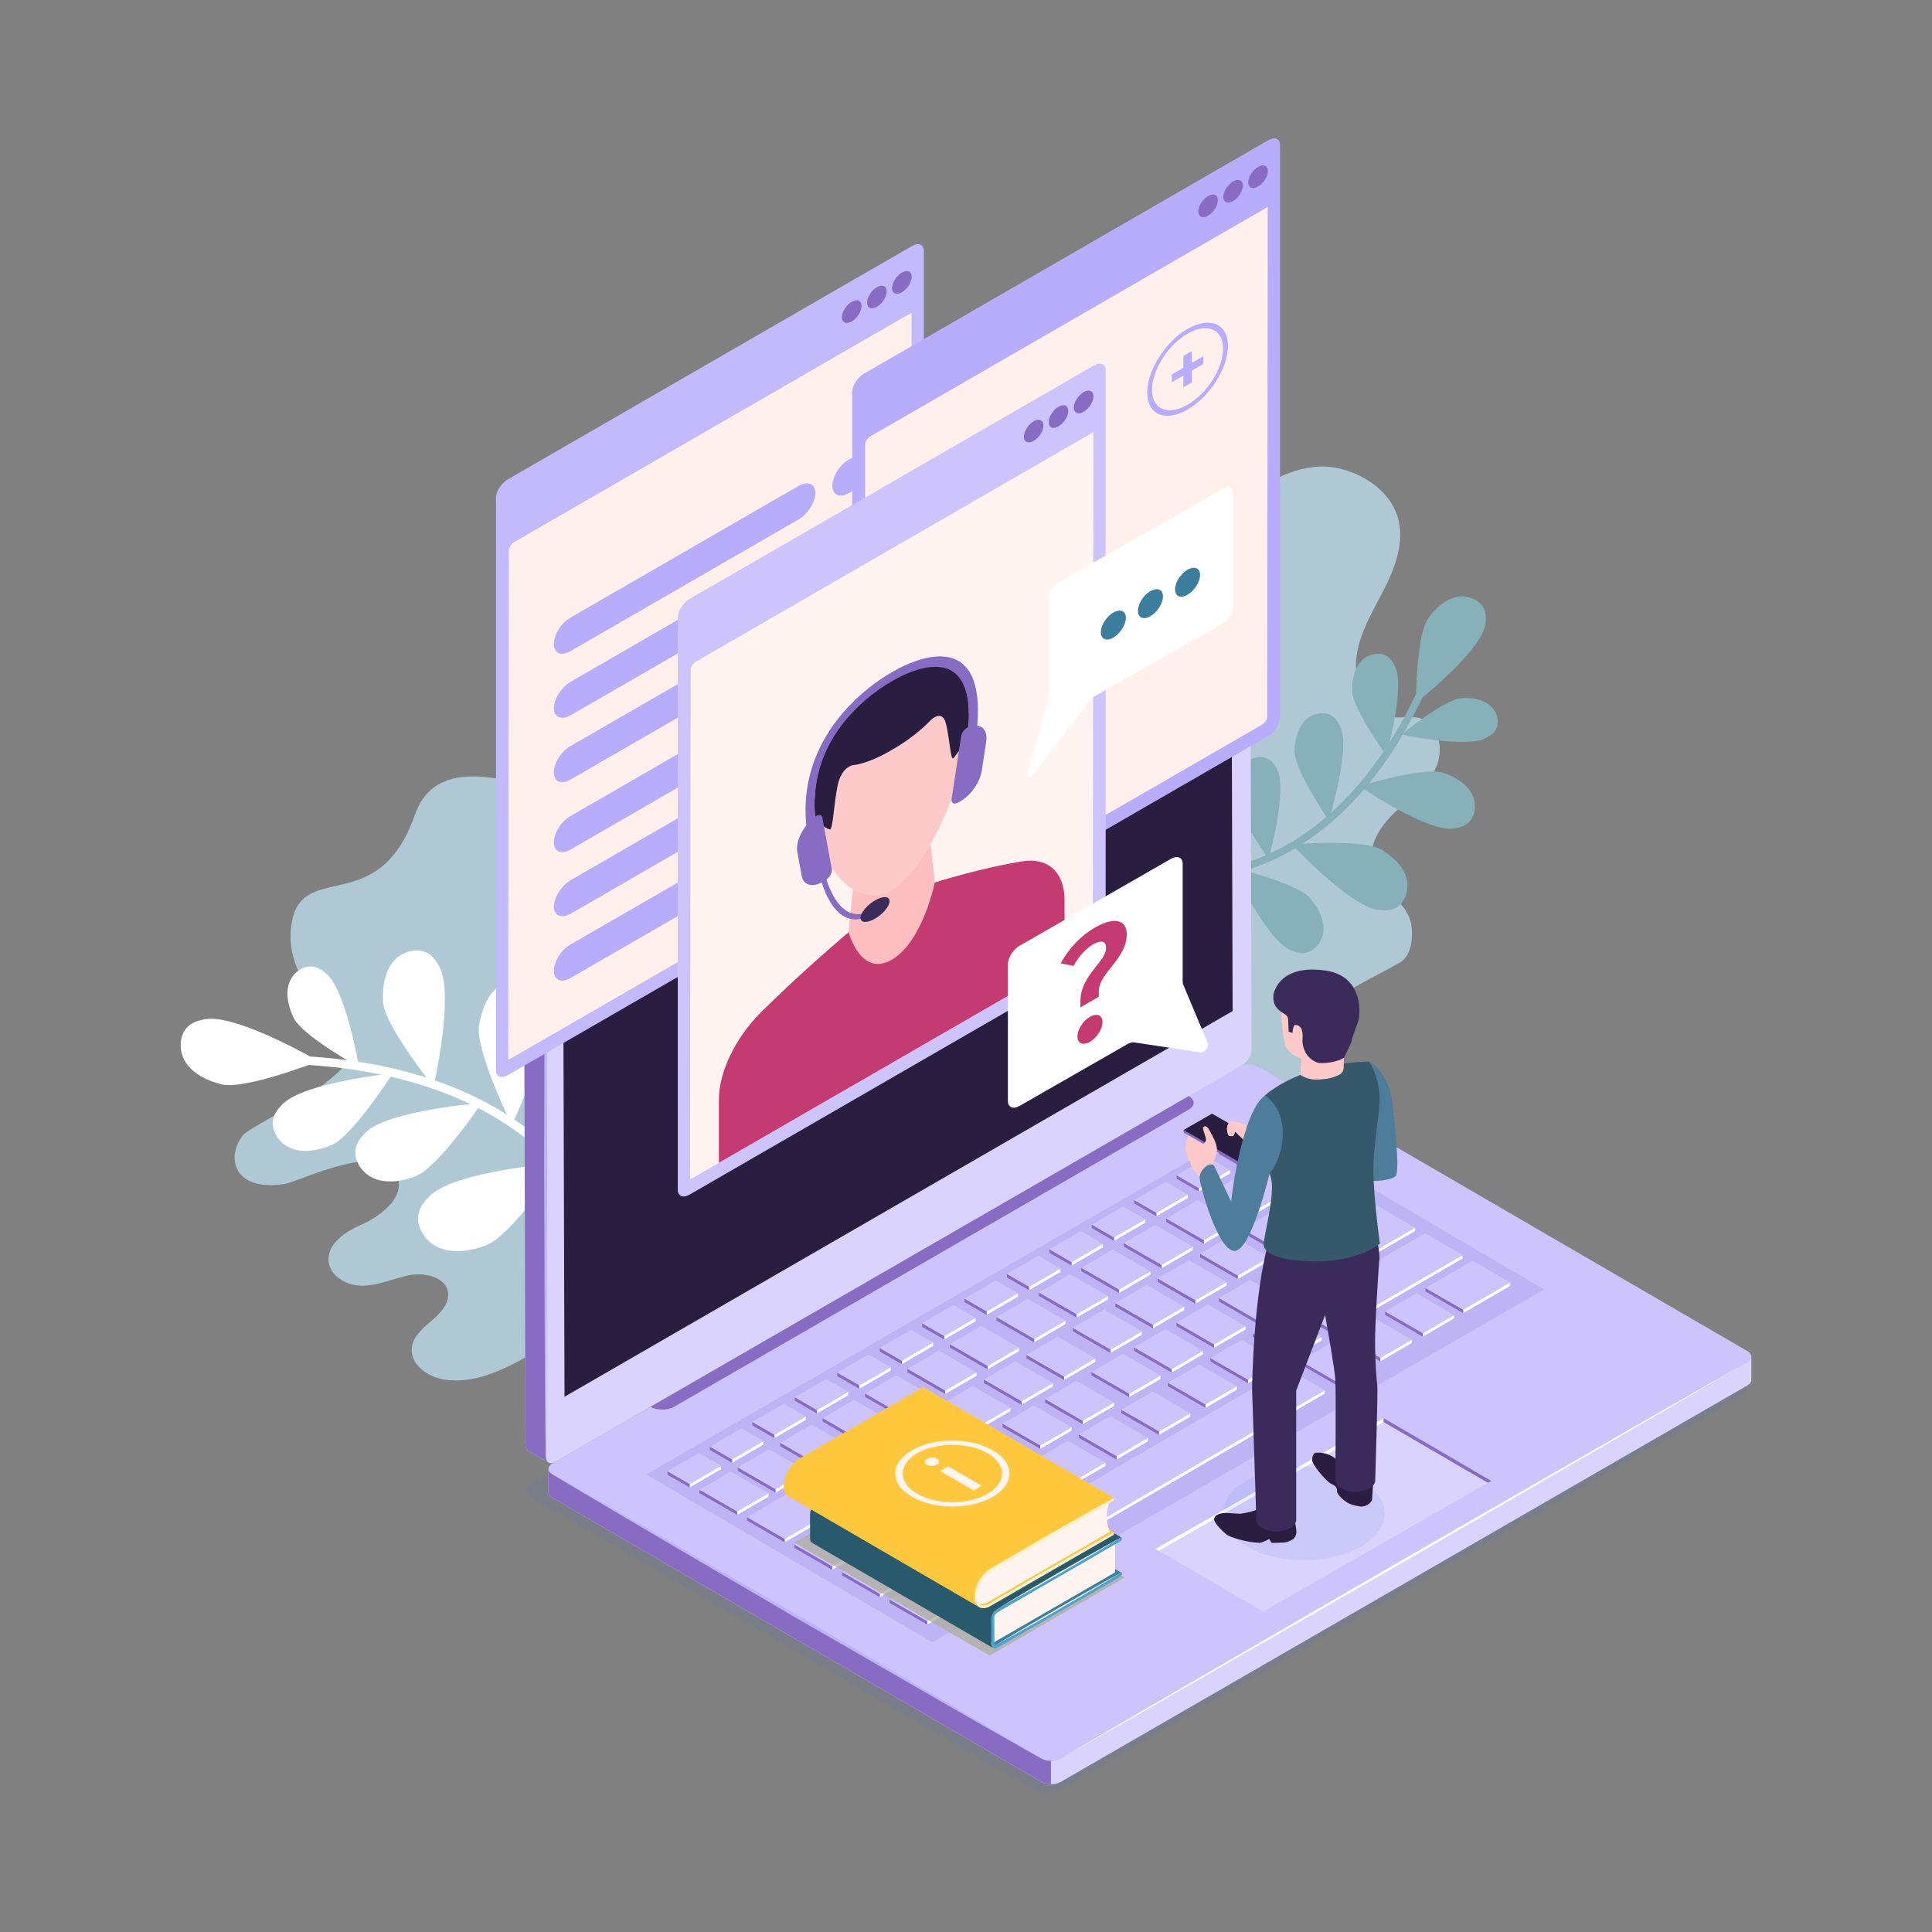 <?xml version="1.0" encoding="utf-8"?>
<!-- Generator: Adobe Illustrator 27.5.0, SVG Export Plug-In . SVG Version: 6.00 Build 0)  -->
<svg version="1.1" id="Layer_1" xmlns="http://www.w3.org/2000/svg" xmlns:xlink="http://www.w3.org/1999/xlink" x="0px" y="0px"
	 viewBox="0 0 450 450" style="enable-background:new 0 0 450 450;" xml:space="preserve">
<rect x="0" y="0" width="450" height="450" fill="#808080" stroke="none"/>
<g>
	<path style="fill:#AEC9D4;" d="M113.005,320.421c-3.062,0.956-6.203,1.402-9.393,0.933c-3.933-0.578-8.179-3.568-7.689-7.513
		c0.376-3.024,3.265-4.958,5.502-7.027c6.971-6.447,0.442-11.374-6.824-9.644c-3.41,0.812-6.723,2.285-10.229,2.298
		c-3.506,0.013-7.411-2.088-7.822-5.57c-0.491-4.153,3.909-7.06,7.751-8.711c3.811-1.637,9.861-5.947,8.394-10.773
		c-2.837-9.332-22.782,0.694-26.148,1.297c-4.097,0.735-9.226,0.455-11.209-3.204c-1.39-2.564-0.527-5.88,1.312-8.144
		c1.839-2.264,24.727-12.508,25.141-19.63c0.163-2.799-2.231-5.05-4.164-7.082c-5.416-5.692-10.413-12.745-9.919-20.587
		c1.137-18.069,20.088-2.073,28.901-27.208c4.033-11.504,15.983-11.217,36.032-3.529c4.693,1.799,9.967,1.573,14.992,1.454
		c14.561-0.343,27.232-9.516,38.848-18.304c13.326-10.081,26.651-20.162,39.977-30.244c9.99-7.558,20.099-15.186,31.576-20.203
		c10.815-4.727,6.013,8.302,17.632,6.225c6.339-1.133,20.912-19.265,35.684-16.252c6.31,1.287,12.466,5.404,14.24,11.594
		c1.623,5.662-0.644,11.676-3.34,16.913c-2.695,5.237-5.931,10.461-6.392,16.334c-0.461,5.872,3.089,12.604,8.95,13.196
		c1.966,0.198,3.998-0.302,5.906,0.214c4.545,1.229,5.717,7.578,3.628,11.798c-2.09,4.219-6.185,6.995-9.579,10.257
		c-3.395,3.262-6.343,7.898-5.086,12.435c1.5,5.413,8.359,8.318,9.088,13.888c0.397,3.035-0.077,7.068-2.737,8.583
		c-13.533,7.709-23.599,9.386-16.618,28.568c0.48,1.319-1.503,2.508-2.806,3.031c-2.422,0.973-4.853-1.166-7.28-2.125
		c-4.105-1.621-8.867,0.306-12.108,3.302c-3.241,2.996-5.421,6.937-8.114,10.434c-13.362,17.35-37.446,21.897-59.328,22.781
		c-12.241,0.495-24.544,0.244-36.723,1.764c-10.52,2.63-20.553,4.605-30.681,8.808c-9.698,4.025-18.536,8.874-27.714,14.113
		C120.958,317.002,117.05,319.157,113.005,320.421z"/>
	<g>
		<g>
			<g>
				<path style="fill:#86B1B8;" d="M280.892,206.239c-0.371,0.074-0.76-0.107-0.932-0.464c-0.204-0.422-0.027-0.931,0.396-1.135
					c2.542-1.229,5.24-2.13,7.85-3.004c1.622-0.542,3.299-1.102,4.905-1.731c19.198-7.529,30.739-25.355,37.037-38.985
					c0.199-0.427,0.704-0.61,1.129-0.415c0.425,0.198,0.611,0.702,0.415,1.129c-6.432,13.912-18.237,32.118-37.961,39.853
					c-1.647,0.646-3.345,1.213-4.987,1.762c-2.56,0.855-5.205,1.74-7.65,2.923C281.029,206.203,280.961,206.226,280.892,206.239z"/>
			</g>
			<path style="fill:#86B1B8;" d="M345.885,145.753c0.199-1.029,0.33-2.099,0.084-3.117c-0.659-2.725-3.958-4.167-6.701-3.583
				c-2.743,0.583-4.927,2.664-6.586,4.924c-2.854,3.886-2.877,19.731-2.877,19.731S344.68,151.999,345.885,145.753z"/>
			<path style="fill:#86B1B8;" d="M346.154,171.874c0.753-0.412,1.496-0.887,2.01-1.574c1.375-1.839,0.563-4.672-1.237-6.098
				c-1.8-1.426-4.253-1.717-6.545-1.585c-3.942,0.228-13.95,8.485-13.95,8.485S341.584,174.375,346.154,171.874z"/>
			<path style="fill:#86B1B8;" d="M338.378,192.987c1.029-0.117,2.078-0.31,2.966-0.844c2.376-1.429,2.759-4.969,1.397-7.384
				c-1.363-2.415-3.973-3.859-6.597-4.756c-4.513-1.542-19.468,3.13-19.468,3.13S332.127,193.7,338.378,192.987z"/>
			<path style="fill:#86B1B8;" d="M321.129,211.952c1.096,0.118,2.23,0.162,3.276-0.186c2.8-0.931,4.022-4.516,3.17-7.341
				c-0.853-2.825-3.227-4.932-5.742-6.474c-4.326-2.652-20.943-1.284-20.943-1.284S314.473,211.236,321.129,211.952z"/>
			<path style="fill:#86B1B8;" d="M300.476,221.23c0.93,0.413,1.913,0.772,2.931,0.763c2.723-0.027,4.81-2.831,4.859-5.554
				c0.049-2.723-1.441-5.245-3.215-7.31c-3.052-3.552-18.037-7.046-18.037-7.046S294.831,218.721,300.476,221.23z"/>
		</g>
		<path style="fill:#86B1B8;" d="M324.99,155.344c-0.383-0.815-0.832-1.624-1.518-2.206c-1.836-1.559-4.855-0.892-6.464,0.9
			c-1.609,1.792-2.073,4.341-2.083,6.749c-0.016,4.142,7.98,15.154,7.98,15.154S327.312,160.29,324.99,155.344z"/>
		<path style="fill:#86B1B8;" d="M297.564,179.424c-0.382-0.814-0.832-1.624-1.518-2.206c-1.836-1.559-4.855-0.892-6.464,0.9
			s-2.073,4.341-2.083,6.749c-0.017,4.141,7.98,15.153,7.98,15.153S299.886,184.37,297.564,179.424z"/>
		<path style="fill:#86B1B8;" d="M312.267,169.472c-0.379-0.867-0.829-1.731-1.534-2.363c-1.887-1.69-5.08-1.074-6.822,0.765
			c-1.742,1.839-2.302,4.506-2.379,7.038c-0.133,4.354,7.965,16.157,7.965,16.157S314.57,174.738,312.267,169.472z"/>
	</g>
	<g>
		<g>
			<path style="fill:#FFFFFF;" d="M141.549,282.115c0.24,0.372,0.21,0.873-0.104,1.214c-0.37,0.404-1.001,0.43-1.406,0.058
				c-2.432-2.239-4.574-4.787-6.649-7.253c-1.288-1.532-2.62-3.117-3.996-4.594c-16.459-17.656-40.831-22.545-58.378-23.535
				c-0.551-0.033-0.967-0.504-0.938-1.051c0.032-0.548,0.502-0.967,1.05-0.938c17.912,1.013,42.811,6.026,59.721,24.166
				c1.411,1.515,2.76,3.118,4.064,4.671c2.033,2.418,4.135,4.916,6.475,7.069C141.452,281.981,141.505,282.046,141.549,282.115z"/>
		</g>
		<path style="fill:#FFFFFF;" d="M47.732,237.405c-1.205,0.227-2.427,0.544-3.429,1.25c-2.683,1.891-2.832,6.102-1.017,8.836
			c1.816,2.734,5.021,4.216,8.195,5.05c5.459,1.434,22.716-5.361,22.716-5.361S55.05,236.028,47.732,237.405z"/>
		<path style="fill:#FFFFFF;" d="M75.953,226.741c-0.772-0.642-1.61-1.247-2.579-1.51c-2.593-0.705-5.328,1.399-6.105,3.971
			c-0.777,2.572-0.039,5.368,1.092,7.806c1.945,4.192,15.24,11.532,15.24,11.532S80.642,230.639,75.953,226.741z"/>
		<path style="fill:#FFFFFF;" d="M65.702,257.278c-0.798,0.848-1.559,1.774-1.933,2.877c-1.002,2.951,1.238,6.267,4.16,7.351
			c2.922,1.084,6.211,0.429,9.113-0.705c4.992-1.951,14.438-16.814,14.438-16.814S70.549,252.13,65.702,257.278z"/>
		<path style="fill:#FFFFFF;" d="M102.379,225.244c-0.571-1.07-1.232-2.128-2.196-2.865c-2.579-1.971-6.596-0.865-8.638,1.658
			c-2.042,2.523-2.491,5.986-2.337,9.228c0.264,5.576,11.787,19.845,11.787,19.845S105.846,231.742,102.379,225.244z"/>
		<path style="fill:#FFFFFF;" d="M85.149,263.799c-0.855,0.86-1.672,1.804-2.092,2.941c-1.125,3.044,1.114,6.559,4.126,7.768
			c3.012,1.209,6.454,0.619,9.507-0.482c5.251-1.893,15.499-17.104,15.499-17.104S90.338,258.574,85.149,263.799z"/>
		<path style="fill:#FFFFFF;" d="M100.07,278.58c-0.964,0.971-1.886,2.035-2.36,3.318c-1.269,3.435,1.257,7.399,4.655,8.764
			c3.398,1.364,7.281,0.699,10.726-0.543c5.924-2.135,17.484-19.295,17.484-19.295S105.925,272.685,100.07,278.58z"/>
		<path style="fill:#FFFFFF;" d="M127.142,233.442c-0.344-1.244-0.784-2.497-1.613-3.486c-2.218-2.647-6.647-2.434-9.355-0.29
			s-3.98,5.635-4.576,9.037c-1.024,5.851,7.617,23.349,7.617,23.349S129.228,240.995,127.142,233.442z"/>
	</g>
	<g>
		<g>
			<path style="opacity:0.1;fill:#3F72DF;" d="M123.319,345.93c-0.607,0.35-0.912,0.815-0.915,1.279
				c-0.002,0.464,0.298,0.928,0.901,1.279l118.22,68.75c0.603,0.35,1.403,0.526,2.205,0.526c0.801,0,1.604-0.175,2.211-0.526
				l159.983-92.366c0.618-0.357,0.923-0.821,0.923-1.283c0-0.463-0.305-0.924-0.908-1.274l-118.22-68.75
				c-0.603-0.35-1.398-0.529-2.197-0.53c-0.799-0.001-1.601,0.174-2.219,0.53L123.319,345.93z"/>
			<path style="fill:#CDC4FD;" d="M128.654,340.851c-0.607,0.35-0.912,0.815-0.915,1.279c-0.002,0.464,0.297,0.928,0.901,1.279
				l113.954,66.223c0.603,0.351,1.403,0.526,2.205,0.526c0.801,0,1.604-0.175,2.211-0.526l159.982-92.366
				c0.618-0.357,0.923-0.821,0.923-1.284c0-0.463-0.305-0.924-0.908-1.274l-113.954-66.223c-0.603-0.35-1.398-0.529-2.197-0.53
				c-0.799-0.001-1.601,0.174-2.219,0.53L128.654,340.851z"/>
			<g>
				<g>
					<g>
						<g style="enable-background:new    ;">
							<path style="fill:#CDC4FD;" d="M290.4,108.842c-0.128-0.064-0.319-0.096-0.479-0.096c-0.32-0.032-0.671,0.064-1.023,0.288
								L128.934,196.99c-0.735,0.415-1.374,1.63-1.758,2.813c-0.287,0.831-0.447,1.63-0.447,2.205l0.383,137.208
								c0,0.256,0.032,0.479,0.096,0.671c0.032,0.192,0.128,0.352,0.224,0.479c0.096,0.128,0.192,0.224,0.319,0.288l-4.73-2.749
								c-0.384-0.224-0.639-0.703-0.639-1.438l-0.352-137.176c0-0.575,0.16-1.406,0.448-2.237c0.383-1.183,1.022-2.365,1.758-2.813
								L284.2,106.285c0.607-0.352,1.183-0.384,1.598-0.128L290.4,108.842z"/>
							<g>
								<path style="fill:#DAD3FD;" d="M291.519,244.292c0,1.406-0.991,3.132-2.205,3.836l-159.74,92.207l-0.256,0.16
									c-0.607,0.351-1.183,0.383-1.566,0.16c-0.128-0.096-0.224-0.16-0.319-0.288c-0.096-0.128-0.192-0.287-0.224-0.479
									c-0.064-0.192-0.096-0.415-0.096-0.671l-0.383-137.208c0-0.575,0.16-1.374,0.447-2.205c0.384-1.183,1.023-2.397,1.758-2.813
									l159.964-87.956c0.352-0.224,0.703-0.319,1.023-0.288c0.16,0,0.32,0.032,0.479,0.096c0.448,0.224,0.735,0.735,0.735,1.438
									L291.519,244.292z"/>
								<g>
									<path style="fill:#FFFFFF;" d="M128.931,201.391c26.546-15.599,53.24-30.941,79.854-46.421
										c26.712-15.31,53.346-30.756,80.129-45.945c-26.545,15.6-53.239,30.943-79.854,46.421
										C182.347,170.755,155.713,186.201,128.931,201.391z"/>
								</g>
								<path style="fill:#291E40;" d="M131.13,205.203c0.047,0.041,0.107-4.461,0.153-4.507l155.464-85.333l0.357,120.132
									c-0.002-0.03-155.616,89.837-155.616,89.837L131.13,205.203z"/>
							</g>
						</g>
					</g>
					<g>
						<g style="enable-background:new    ;">
							<path style="fill:#DAD3FD;" d="M407.921,315.981v5.433c0,0.479-0.288,0.927-0.927,1.279l-159.964,92.367
								c-0.607,0.352-1.438,0.544-2.237,0.512c-0.831,0-1.566-0.16-2.173-0.512l-113.972-66.223
								c-0.575-0.351-0.895-0.799-0.895-1.246v-5.465c0,0.48,0.288,0.927,0.895,1.279l113.94,66.223
								c0.607,0.352,1.406,0.512,2.205,0.512c0.799,0,1.598-0.16,2.205-0.512l159.996-92.367
								C407.601,316.908,407.921,316.428,407.921,315.981z"/>
							<g>
								<polygon style="fill:#BDB3F5;" points="150.523,343.424 292.945,261.2 359.607,300.328 217.186,382.555 								"/>
							</g>
						</g>
					</g>
					<polygon style="fill:#FFFFFF;" points="322.285,330.328 322.285,331.231 295.72,346.452 269.948,361.232 269.155,360.77 
						295.72,345.549 					"/>
					<polygon style="fill:#DAD3FD;" points="346.56,345.372 344.445,346.584 320.765,360.153 294.2,375.374 281.688,368.061 
						269.948,361.232 295.72,346.452 322.285,331.231 334.819,338.522 					"/>
					<polygon style="fill:#886CC3;" points="347.33,344.932 346.56,345.372 334.819,338.522 322.285,331.231 322.285,330.328 
						334.819,337.619 					"/>
					<g>
						<g style="enable-background:new    ;">
							<g>
								<polygon style="fill:#FFFFFF;" points="296.406,266.751 296.401,267.555 289.107,271.793 289.112,270.99 								"/>
							</g>
							<g>
								<polygon style="fill:#886CC3;" points="289.112,270.99 289.107,271.793 283.946,268.813 283.951,268.01 								"/>
							</g>
							<g>
								<polygon style="fill:#CDC4FD;" points="296.406,266.751 289.112,270.99 283.951,268.01 291.245,263.771 								"/>
							</g>
						</g>
						<g style="enable-background:new    ;">
							<g>
								<polygon style="fill:#FFFFFF;" points="286.528,272.492 286.523,273.295 279.229,277.534 279.234,276.73 								"/>
							</g>
							<g>
								<polygon style="fill:#886CC3;" points="279.234,276.73 279.229,277.534 274.068,274.554 274.073,273.75 								"/>
							</g>
							<g>
								<polygon style="fill:#CDC4FD;" points="286.528,272.492 279.234,276.73 274.073,273.75 281.366,269.512 								"/>
							</g>
						</g>
						<g style="enable-background:new    ;">
							<g>
								<polygon style="fill:#FFFFFF;" points="307.474,273.141 307.469,273.945 290.297,283.924 290.302,283.12 								"/>
							</g>
							<g>
								<polygon style="fill:#886CC3;" points="290.302,283.12 290.297,283.924 281.508,278.85 281.513,278.046 								"/>
							</g>
							<g>
								<polygon style="fill:#CDC4FD;" points="307.474,273.141 290.302,283.12 281.513,278.046 298.685,268.066 								"/>
							</g>
						</g>
						<g style="enable-background:new    ;">
							<g>
								<polygon style="fill:#886CC3;" points="310.188,287.042 310.183,287.846 299.115,281.456 299.12,280.652 								"/>
							</g>
							<g>
								<polygon style="fill:#CDC4FD;" points="305.492,287.115 298.199,291.354 289.423,286.287 296.717,282.048 								"/>
							</g>
							<g>
								<polygon style="fill:#FFFFFF;" points="305.492,287.115 305.487,287.919 298.194,292.158 298.199,291.354 								"/>
							</g>
							<g>
								<polygon style="fill:#886CC3;" points="298.199,291.354 298.194,292.158 289.418,287.091 289.423,286.287 								"/>
							</g>
							<g>
								<polygon style="fill:#FFFFFF;" points="329.611,285.922 329.606,286.725 319.727,292.466 319.732,291.662 								"/>
							</g>
							<g>
								<polygon style="fill:#FFFFFF;" points="319.732,291.662 319.727,292.466 317.576,293.717 317.581,292.913 								"/>
							</g>
							<g>
								<polygon style="fill:#886CC3;" points="312.439,295.901 312.434,296.705 303.658,291.638 303.663,290.834 								"/>
							</g>
							<g>
								<polygon style="fill:#FFFFFF;" points="317.581,292.913 317.576,293.717 312.434,296.705 312.439,295.901 								"/>
							</g>
							<g>
								<polygon style="fill:#CDC4FD;" points="329.611,285.922 319.732,291.662 317.581,292.913 312.439,295.901 303.663,290.834 
									310.188,287.042 299.12,280.652 309.767,274.465 								"/>
							</g>
						</g>
						<g style="enable-background:new    ;">
							<g>
								<polygon style="fill:#FFFFFF;" points="340.679,292.312 340.674,293.116 320.33,304.938 320.335,304.134 								"/>
							</g>
							<g>
								<polygon style="fill:#886CC3;" points="320.335,304.134 320.33,304.938 311.554,299.871 311.559,299.068 								"/>
							</g>
							<g>
								<polygon style="fill:#CDC4FD;" points="340.679,292.312 320.335,304.134 311.559,299.068 331.903,287.245 								"/>
							</g>
						</g>
						<g style="enable-background:new    ;">
							<g>
								<polygon style="fill:#FFFFFF;" points="276.649,278.233 276.644,279.036 269.336,283.283 269.342,282.479 								"/>
							</g>
							<g>
								<polygon style="fill:#886CC3;" points="269.342,282.479 269.336,283.283 264.175,280.303 264.18,279.499 								"/>
							</g>
							<g>
								<polygon style="fill:#CDC4FD;" points="276.649,278.233 269.342,282.479 264.18,279.499 271.488,275.253 								"/>
							</g>
						</g>
						<g style="enable-background:new    ;">
							<g>
								<polygon style="fill:#FFFFFF;" points="266.757,283.981 266.752,284.785 259.458,289.024 259.463,288.22 								"/>
							</g>
							<g>
								<polygon style="fill:#886CC3;" points="259.463,288.22 259.458,289.024 254.297,286.044 254.302,285.24 								"/>
							</g>
							<g>
								<polygon style="fill:#CDC4FD;" points="266.757,283.981 259.463,288.22 254.302,285.24 261.595,281.001 								"/>
							</g>
						</g>
						<g style="enable-background:new    ;">
							<g>
								<polygon style="fill:#FFFFFF;" points="256.878,289.722 256.873,290.526 249.58,294.764 249.585,293.961 								"/>
							</g>
							<g>
								<polygon style="fill:#886CC3;" points="249.585,293.961 249.58,294.764 244.418,291.784 244.423,290.981 								"/>
							</g>
							<g>
								<polygon style="fill:#CDC4FD;" points="256.878,289.722 249.585,293.961 244.423,290.981 251.717,286.742 								"/>
							</g>
						</g>
						<g style="enable-background:new    ;">
							<g>
								<polygon style="fill:#FFFFFF;" points="247,295.463 246.995,296.267 239.687,300.513 239.692,299.71 								"/>
							</g>
							<g>
								<polygon style="fill:#886CC3;" points="239.692,299.71 239.687,300.513 234.526,297.533 234.531,296.73 								"/>
							</g>
							<g>
								<polygon style="fill:#CDC4FD;" points="247,295.463 239.692,299.71 234.531,296.73 241.839,292.483 								"/>
							</g>
						</g>
						<g style="enable-background:new    ;">
							<g>
								<polygon style="fill:#FFFFFF;" points="237.107,301.212 237.102,302.016 229.809,306.254 229.814,305.45 								"/>
							</g>
							<g>
								<polygon style="fill:#886CC3;" points="229.814,305.45 229.809,306.254 224.647,303.274 224.652,302.47 								"/>
							</g>
							<g>
								<polygon style="fill:#CDC4FD;" points="237.107,301.212 229.814,305.45 224.652,302.47 231.946,298.232 								"/>
							</g>
						</g>
						<g style="enable-background:new    ;">
							<g>
								<polygon style="fill:#FFFFFF;" points="227.229,306.952 227.224,307.756 219.93,311.995 219.935,311.191 								"/>
							</g>
							<g>
								<polygon style="fill:#886CC3;" points="219.935,311.191 219.93,311.995 214.769,309.015 214.774,308.211 								"/>
							</g>
							<g>
								<polygon style="fill:#CDC4FD;" points="227.229,306.952 219.935,311.191 214.774,308.211 222.068,303.973 								"/>
							</g>
						</g>
						<g style="enable-background:new    ;">
							<g>
								<polygon style="fill:#FFFFFF;" points="217.35,312.693 217.345,313.497 210.038,317.744 210.043,316.94 								"/>
							</g>
							<g>
								<polygon style="fill:#886CC3;" points="210.043,316.94 210.038,317.744 204.876,314.764 204.882,313.96 								"/>
							</g>
							<g>
								<polygon style="fill:#CDC4FD;" points="217.35,312.693 210.043,316.94 204.882,313.96 212.189,309.713 								"/>
							</g>
						</g>
						<g style="enable-background:new    ;">
							<g>
								<polygon style="fill:#FFFFFF;" points="207.458,318.442 207.453,319.246 200.159,323.484 200.164,322.681 								"/>
							</g>
							<g>
								<polygon style="fill:#886CC3;" points="200.164,322.681 200.159,323.484 194.998,320.505 195.003,319.701 								"/>
							</g>
							<g>
								<polygon style="fill:#CDC4FD;" points="207.458,318.442 200.164,322.681 195.003,319.701 202.297,315.462 								"/>
							</g>
						</g>
						<g style="enable-background:new    ;">
							<g>
								<polygon style="fill:#FFFFFF;" points="197.579,324.183 197.574,324.987 190.281,329.225 190.286,328.421 								"/>
							</g>
							<g>
								<polygon style="fill:#886CC3;" points="190.286,328.421 190.281,329.225 185.119,326.245 185.124,325.441 								"/>
							</g>
							<g>
								<polygon style="fill:#CDC4FD;" points="197.579,324.183 190.286,328.421 185.124,325.441 192.418,321.203 								"/>
							</g>
						</g>
						<g style="enable-background:new    ;">
							<g>
								<polygon style="fill:#FFFFFF;" points="187.701,329.923 187.696,330.727 180.388,334.974 180.393,334.17 								"/>
							</g>
							<g>
								<polygon style="fill:#886CC3;" points="180.393,334.17 180.388,334.974 175.227,331.994 175.232,331.19 								"/>
							</g>
							<g>
								<polygon style="fill:#CDC4FD;" points="187.701,329.923 180.393,334.17 175.232,331.19 182.54,326.944 								"/>
							</g>
						</g>
						<g style="enable-background:new    ;">
							<g>
								<polygon style="fill:#FFFFFF;" points="177.822,335.664 177.817,336.468 170.51,340.715 170.515,339.911 								"/>
							</g>
							<g>
								<polygon style="fill:#886CC3;" points="170.515,339.911 170.51,340.715 165.348,337.735 165.354,336.931 								"/>
							</g>
							<g>
								<polygon style="fill:#CDC4FD;" points="177.822,335.664 170.515,339.911 165.354,336.931 172.661,332.684 								"/>
							</g>
						</g>
						<g style="enable-background:new    ;">
							<g>
								<polygon style="fill:#FFFFFF;" points="167.93,341.413 167.925,342.217 160.632,346.456 160.636,345.652 								"/>
							</g>
							<g>
								<polygon style="fill:#886CC3;" points="160.636,345.652 160.632,346.456 155.47,343.476 155.475,342.672 								"/>
							</g>
							<g>
								<polygon style="fill:#CDC4FD;" points="167.93,341.413 160.636,345.652 155.475,342.672 162.769,338.433 								"/>
							</g>
						</g>
						<g style="enable-background:new    ;">
							<g>
								<polygon style="fill:#FFFFFF;" points="287.717,284.622 287.712,285.427 280.405,289.673 280.41,288.869 								"/>
							</g>
							<g>
								<polygon style="fill:#886CC3;" points="280.41,288.869 280.405,289.673 271.615,284.598 271.62,283.794 								"/>
							</g>
							<g>
								<polygon style="fill:#CDC4FD;" points="287.717,284.622 280.41,288.869 271.62,283.794 278.927,279.548 								"/>
							</g>
						</g>
						<g style="enable-background:new    ;">
							<g>
								<polygon style="fill:#FFFFFF;" points="277.825,290.371 277.82,291.175 270.526,295.414 270.531,294.61 								"/>
							</g>
							<g>
								<polygon style="fill:#886CC3;" points="270.531,294.61 270.526,295.414 261.736,290.339 261.741,289.535 								"/>
							</g>
							<g>
								<polygon style="fill:#CDC4FD;" points="277.825,290.371 270.531,294.61 261.741,289.535 269.035,285.297 								"/>
							</g>
						</g>
						<g style="enable-background:new    ;">
							<g>
								<polygon style="fill:#FFFFFF;" points="267.947,296.112 267.941,296.916 260.648,301.155 260.653,300.351 								"/>
							</g>
							<g>
								<polygon style="fill:#886CC3;" points="260.653,300.351 260.648,301.155 251.858,296.08 251.863,295.276 								"/>
							</g>
							<g>
								<polygon style="fill:#CDC4FD;" points="267.947,296.112 260.653,300.351 251.863,295.276 259.157,291.037 								"/>
							</g>
						</g>
						<g style="enable-background:new    ;">
							<g>
								<polygon style="fill:#FFFFFF;" points="258.068,301.853 258.063,302.657 250.755,306.904 250.76,306.1 								"/>
							</g>
							<g>
								<polygon style="fill:#886CC3;" points="250.76,306.1 250.755,306.904 241.965,301.829 241.971,301.025 								"/>
							</g>
							<g>
								<polygon style="fill:#CDC4FD;" points="258.068,301.853 250.76,306.1 241.971,301.025 249.278,296.778 								"/>
							</g>
						</g>
						<g style="enable-background:new    ;">
							<g>
								<polygon style="fill:#FFFFFF;" points="248.176,307.602 248.171,308.406 240.877,312.644 240.882,311.84 								"/>
							</g>
							<g>
								<polygon style="fill:#886CC3;" points="240.882,311.84 240.877,312.644 232.087,307.569 232.092,306.766 								"/>
							</g>
							<g>
								<polygon style="fill:#CDC4FD;" points="248.176,307.602 240.882,311.84 232.092,306.766 239.386,302.527 								"/>
							</g>
						</g>
						<g style="enable-background:new    ;">
							<g>
								<polygon style="fill:#FFFFFF;" points="237.347,313.895 237.342,314.699 230.034,318.945 230.04,318.142 								"/>
							</g>
							<g>
								<polygon style="fill:#886CC3;" points="230.04,318.142 230.034,318.945 221.244,313.87 221.249,313.067 								"/>
							</g>
							<g>
								<polygon style="fill:#CDC4FD;" points="237.347,313.895 230.04,318.142 221.249,313.067 228.557,308.82 								"/>
							</g>
						</g>
						<g style="enable-background:new    ;">
							<g>
								<polygon style="fill:#FFFFFF;" points="227.454,319.644 227.449,320.448 220.156,324.686 220.161,323.882 								"/>
							</g>
							<g>
								<polygon style="fill:#886CC3;" points="220.161,323.882 220.156,324.686 211.366,319.611 211.371,318.807 								"/>
							</g>
							<g>
								<polygon style="fill:#CDC4FD;" points="227.454,319.644 220.161,323.882 211.371,318.807 218.665,314.569 								"/>
							</g>
						</g>
						<g style="enable-background:new    ;">
							<g>
								<polygon style="fill:#FFFFFF;" points="217.576,325.384 217.571,326.188 210.277,330.427 210.282,329.623 								"/>
							</g>
							<g>
								<polygon style="fill:#886CC3;" points="210.282,329.623 210.277,330.427 201.488,325.352 201.493,324.548 								"/>
							</g>
							<g>
								<polygon style="fill:#CDC4FD;" points="217.576,325.384 210.282,329.623 201.493,324.548 208.786,320.31 								"/>
							</g>
						</g>
						<g style="enable-background:new    ;">
							<g>
								<polygon style="fill:#FFFFFF;" points="207.698,331.125 207.693,331.929 200.385,336.176 200.39,335.372 								"/>
							</g>
							<g>
								<polygon style="fill:#886CC3;" points="200.39,335.372 200.385,336.176 191.595,331.101 191.6,330.297 								"/>
							</g>
							<g>
								<polygon style="fill:#CDC4FD;" points="207.698,331.125 200.39,335.372 191.6,330.297 198.908,326.05 								"/>
							</g>
						</g>
						<g style="enable-background:new    ;">
							<g>
								<polygon style="fill:#FFFFFF;" points="197.805,336.874 197.8,337.678 190.506,341.917 190.512,341.112 								"/>
							</g>
							<g>
								<polygon style="fill:#886CC3;" points="190.512,341.112 190.506,341.917 181.716,336.842 181.721,336.038 								"/>
							</g>
							<g>
								<polygon style="fill:#CDC4FD;" points="197.805,336.874 190.512,341.112 181.721,336.038 189.015,331.799 								"/>
							</g>
						</g>
						<g style="enable-background:new    ;">
							<g>
								<polygon style="fill:#FFFFFF;" points="187.927,342.615 187.922,343.419 180.628,347.657 180.633,346.853 								"/>
							</g>
							<g>
								<polygon style="fill:#886CC3;" points="180.633,346.853 180.628,347.657 171.838,342.582 171.843,341.779 								"/>
							</g>
							<g>
								<polygon style="fill:#CDC4FD;" points="187.927,342.615 180.633,346.853 171.843,341.779 179.137,337.54 								"/>
							</g>
						</g>
						<g style="enable-background:new    ;">
							<g>
								<polygon style="fill:#FFFFFF;" points="178.998,347.803 178.993,348.607 171.7,352.846 171.705,352.042 								"/>
							</g>
							<g>
								<polygon style="fill:#886CC3;" points="171.705,352.042 171.7,352.846 162.91,347.771 162.915,346.967 								"/>
							</g>
							<g>
								<polygon style="fill:#CDC4FD;" points="178.998,347.803 171.705,352.042 162.915,346.967 170.208,342.729 								"/>
							</g>
						</g>
						<g style="enable-background:new    ;">
							<g>
								<polygon style="fill:#FFFFFF;" points="295.614,292.856 295.609,293.66 288.301,297.906 288.306,297.103 								"/>
							</g>
							<g>
								<polygon style="fill:#886CC3;" points="288.306,297.103 288.301,297.906 279.525,292.84 279.53,292.036 								"/>
							</g>
							<g>
								<polygon style="fill:#CDC4FD;" points="295.614,292.856 288.306,297.103 279.53,292.036 286.838,287.789 								"/>
							</g>
						</g>
						<g style="enable-background:new    ;">
							<g>
								<polygon style="fill:#FFFFFF;" points="285.722,298.605 285.716,299.409 278.423,303.647 278.428,302.844 								"/>
							</g>
							<g>
								<polygon style="fill:#886CC3;" points="278.428,302.844 278.423,303.647 269.647,298.581 269.652,297.777 								"/>
							</g>
							<g>
								<polygon style="fill:#CDC4FD;" points="285.722,298.605 278.428,302.844 269.652,297.777 276.946,293.538 								"/>
							</g>
						</g>
						<g style="enable-background:new    ;">
							<g>
								<polygon style="fill:#FFFFFF;" points="275.843,304.346 275.838,305.15 268.544,309.388 268.549,308.584 								"/>
							</g>
							<g>
								<polygon style="fill:#886CC3;" points="268.549,308.584 268.544,309.388 259.769,304.321 259.774,303.518 								"/>
							</g>
							<g>
								<polygon style="fill:#CDC4FD;" points="275.843,304.346 268.549,308.584 259.774,303.518 267.067,299.279 								"/>
							</g>
						</g>
						<g style="enable-background:new    ;">
							<g>
								<polygon style="fill:#FFFFFF;" points="265.965,310.086 265.959,310.89 258.652,315.137 258.657,314.333 								"/>
							</g>
							<g>
								<polygon style="fill:#886CC3;" points="258.657,314.333 258.652,315.137 249.876,310.07 249.881,309.266 								"/>
							</g>
							<g>
								<polygon style="fill:#CDC4FD;" points="265.965,310.086 258.657,314.333 249.881,309.266 257.189,305.02 								"/>
							</g>
						</g>
						<g style="enable-background:new    ;">
							<g>
								<polygon style="fill:#FFFFFF;" points="255.122,316.387 255.117,317.191 247.823,321.43 247.828,320.626 								"/>
							</g>
							<g>
								<polygon style="fill:#886CC3;" points="247.828,320.626 247.823,321.43 239.048,316.363 239.052,315.559 								"/>
							</g>
							<g>
								<polygon style="fill:#CDC4FD;" points="255.122,316.387 247.828,320.626 239.052,315.559 246.346,311.321 								"/>
							</g>
						</g>
						<g style="enable-background:new    ;">
							<g>
								<polygon style="fill:#FFFFFF;" points="245.243,322.128 245.238,322.932 237.931,327.179 237.936,326.375 								"/>
							</g>
							<g>
								<polygon style="fill:#886CC3;" points="237.936,326.375 237.931,327.179 229.155,322.112 229.16,321.308 								"/>
							</g>
							<g>
								<polygon style="fill:#CDC4FD;" points="245.243,322.128 237.936,326.375 229.16,321.308 236.468,317.061 								"/>
							</g>
						</g>
						<g style="enable-background:new    ;">
							<g>
								<polygon style="fill:#FFFFFF;" points="235.351,327.877 235.346,328.681 228.052,332.919 228.057,332.116 								"/>
							</g>
							<g>
								<polygon style="fill:#886CC3;" points="228.057,332.116 228.052,332.919 219.276,327.853 219.281,327.049 								"/>
							</g>
							<g>
								<polygon style="fill:#CDC4FD;" points="235.351,327.877 228.057,332.116 219.281,327.049 226.575,322.81 								"/>
							</g>
						</g>
						<g style="enable-background:new    ;">
							<g>
								<polygon style="fill:#FFFFFF;" points="225.473,333.618 225.467,334.422 218.174,338.66 218.179,337.856 								"/>
							</g>
							<g>
								<polygon style="fill:#886CC3;" points="218.179,337.856 218.174,338.66 209.398,333.594 209.403,332.79 								"/>
							</g>
							<g>
								<polygon style="fill:#CDC4FD;" points="225.473,333.618 218.179,337.856 209.403,332.79 216.697,328.551 								"/>
							</g>
						</g>
						<g style="enable-background:new    ;">
							<g>
								<polygon style="fill:#FFFFFF;" points="215.594,339.359 215.589,340.162 208.281,344.409 208.286,343.605 								"/>
							</g>
							<g>
								<polygon style="fill:#886CC3;" points="208.286,343.605 208.281,344.409 199.505,339.342 199.511,338.539 								"/>
							</g>
							<g>
								<polygon style="fill:#CDC4FD;" points="215.594,339.359 208.286,343.605 199.511,338.539 206.818,334.292 								"/>
							</g>
						</g>
						<g style="enable-background:new    ;">
							<g>
								<polygon style="fill:#FFFFFF;" points="205.702,345.108 205.697,345.911 198.403,350.15 198.408,349.346 								"/>
							</g>
							<g>
								<polygon style="fill:#886CC3;" points="198.408,349.346 198.403,350.15 189.627,345.083 189.632,344.279 								"/>
							</g>
							<g>
								<polygon style="fill:#CDC4FD;" points="205.702,345.108 198.408,349.346 189.632,344.279 196.926,340.041 								"/>
							</g>
						</g>
						<g style="enable-background:new    ;">
							<g>
								<polygon style="fill:#FFFFFF;" points="196.298,350.572 196.293,351.376 182.768,359.236 182.773,358.432 								"/>
							</g>
							<g>
								<polygon style="fill:#886CC3;" points="182.773,358.432 182.768,359.236 173.992,354.169 173.997,353.365 								"/>
							</g>
							<g>
								<polygon style="fill:#CDC4FD;" points="196.298,350.572 182.773,358.432 173.997,353.365 187.522,345.505 								"/>
							</g>
						</g>
						<g style="enable-background:new    ;">
							<g>
								<polygon style="fill:#FFFFFF;" points="309.854,297.403 309.849,298.207 302.541,302.454 302.546,301.65 								"/>
							</g>
							<g>
								<polygon style="fill:#886CC3;" points="302.546,301.65 302.541,302.454 293.766,297.387 293.771,296.583 								"/>
							</g>
							<g>
								<polygon style="fill:#CDC4FD;" points="309.854,297.403 302.546,301.65 293.771,296.583 301.078,292.336 								"/>
							</g>
						</g>
						<g style="enable-background:new    ;">
							<g>
								<polygon style="fill:#FFFFFF;" points="299.961,303.152 299.956,303.956 292.663,308.194 292.668,307.391 								"/>
							</g>
							<g>
								<polygon style="fill:#886CC3;" points="292.668,307.391 292.663,308.194 283.887,303.128 283.892,302.324 								"/>
							</g>
							<g>
								<polygon style="fill:#CDC4FD;" points="299.961,303.152 292.668,307.391 283.892,302.324 291.185,298.085 								"/>
							</g>
						</g>
						<g style="enable-background:new    ;">
							<g>
								<polygon style="fill:#FFFFFF;" points="290.083,308.893 290.078,309.697 282.784,313.935 282.789,313.131 								"/>
							</g>
							<g>
								<polygon style="fill:#886CC3;" points="282.789,313.131 282.784,313.935 274.008,308.868 274.013,308.065 								"/>
							</g>
							<g>
								<polygon style="fill:#CDC4FD;" points="290.083,308.893 282.789,313.131 274.013,308.065 281.307,303.826 								"/>
							</g>
						</g>
						<g style="enable-background:new    ;">
							<g>
								<polygon style="fill:#FFFFFF;" points="280.205,314.634 280.199,315.437 272.892,319.684 272.897,318.88 								"/>
							</g>
							<g>
								<polygon style="fill:#886CC3;" points="272.897,318.88 272.892,319.684 264.116,314.617 264.121,313.813 								"/>
							</g>
							<g>
								<polygon style="fill:#CDC4FD;" points="280.205,314.634 272.897,318.88 264.121,313.813 271.429,309.567 								"/>
							</g>
						</g>
						<g style="enable-background:new    ;">
							<g>
								<polygon style="fill:#FFFFFF;" points="270.312,320.383 270.307,321.186 263.013,325.425 263.018,324.621 								"/>
							</g>
							<g>
								<polygon style="fill:#886CC3;" points="263.018,324.621 263.013,325.425 254.238,320.358 254.243,319.554 								"/>
							</g>
							<g>
								<polygon style="fill:#CDC4FD;" points="270.312,320.383 263.018,324.621 254.243,319.554 261.536,315.315 								"/>
							</g>
						</g>
						<g style="enable-background:new    ;">
							<g>
								<polygon style="fill:#FFFFFF;" points="259.483,326.675 259.478,327.479 252.171,331.726 252.176,330.922 								"/>
							</g>
							<g>
								<polygon style="fill:#886CC3;" points="252.176,330.922 252.171,331.726 243.395,326.659 243.4,325.855 								"/>
							</g>
							<g>
								<polygon style="fill:#CDC4FD;" points="259.483,326.675 252.176,330.922 243.4,325.855 250.708,321.609 								"/>
							</g>
						</g>
						<g style="enable-background:new    ;">
							<g>
								<polygon style="fill:#FFFFFF;" points="249.591,332.424 249.586,333.228 242.292,337.467 242.297,336.663 								"/>
							</g>
							<g>
								<polygon style="fill:#886CC3;" points="242.297,336.663 242.292,337.467 233.516,332.4 233.522,331.596 								"/>
							</g>
							<g>
								<polygon style="fill:#CDC4FD;" points="249.591,332.424 242.297,336.663 233.522,331.596 240.815,327.358 								"/>
							</g>
						</g>
						<g style="enable-background:new    ;">
							<g>
								<polygon style="fill:#FFFFFF;" points="239.712,338.165 239.707,338.969 232.414,343.207 232.419,342.403 								"/>
							</g>
							<g>
								<polygon style="fill:#886CC3;" points="232.419,342.403 232.414,343.207 223.638,338.141 223.643,337.337 								"/>
							</g>
							<g>
								<polygon style="fill:#CDC4FD;" points="239.712,338.165 232.419,342.403 223.643,337.337 230.937,333.098 								"/>
							</g>
						</g>
						<g style="enable-background:new    ;">
							<g>
								<polygon style="fill:#FFFFFF;" points="229.834,343.905 229.829,344.71 222.521,348.956 222.526,348.152 								"/>
							</g>
							<g>
								<polygon style="fill:#886CC3;" points="222.526,348.152 222.521,348.956 213.746,343.889 213.751,343.086 								"/>
							</g>
							<g>
								<polygon style="fill:#CDC4FD;" points="229.834,343.905 222.526,348.152 213.751,343.086 221.058,338.839 								"/>
							</g>
						</g>
						<g style="enable-background:new    ;">
							<g>
								<polygon style="fill:#FFFFFF;" points="219.941,349.654 219.936,350.458 212.643,354.697 212.648,353.893 								"/>
							</g>
							<g>
								<polygon style="fill:#886CC3;" points="212.648,353.893 212.643,354.697 203.867,349.63 203.872,348.826 								"/>
							</g>
							<g>
								<polygon style="fill:#CDC4FD;" points="219.941,349.654 212.648,353.893 203.872,348.826 211.166,344.588 								"/>
							</g>
						</g>
						<g style="enable-background:new    ;">
							<g>
								<polygon style="fill:#FFFFFF;" points="210.063,355.395 210.058,356.199 193.836,365.626 193.841,364.822 								"/>
							</g>
							<g>
								<polygon style="fill:#886CC3;" points="193.841,364.822 193.836,365.626 185.06,360.559 185.065,359.756 								"/>
							</g>
							<g>
								<polygon style="fill:#CDC4FD;" points="210.063,355.395 193.841,364.822 185.065,359.756 201.287,350.328 								"/>
							</g>
						</g>
						<g style="enable-background:new    ;">
							<g>
								<polygon style="fill:#FFFFFF;" points="317.75,305.637 317.745,306.44 310.438,310.687 310.443,309.883 								"/>
							</g>
							<g>
								<polygon style="fill:#886CC3;" points="310.443,309.883 310.438,310.687 301.662,305.62 301.667,304.816 								"/>
							</g>
							<g>
								<polygon style="fill:#CDC4FD;" points="317.75,305.637 310.443,309.883 301.667,304.816 308.975,300.57 								"/>
							</g>
						</g>
						<g style="enable-background:new    ;">
							<g>
								<polygon style="fill:#FFFFFF;" points="307.858,311.385 307.853,312.189 300.559,316.428 300.564,315.624 								"/>
							</g>
							<g>
								<polygon style="fill:#886CC3;" points="300.564,315.624 300.559,316.428 291.783,311.361 291.789,310.557 								"/>
							</g>
							<g>
								<polygon style="fill:#CDC4FD;" points="307.858,311.385 300.564,315.624 291.789,310.557 299.082,306.319 								"/>
							</g>
						</g>
						<g style="enable-background:new    ;">
							<g>
								<polygon style="fill:#FFFFFF;" points="297.979,317.126 297.974,317.93 290.681,322.169 290.686,321.365 								"/>
							</g>
							<g>
								<polygon style="fill:#886CC3;" points="290.686,321.365 290.681,322.169 281.905,317.102 281.91,316.298 								"/>
							</g>
							<g>
								<polygon style="fill:#CDC4FD;" points="297.979,317.126 290.686,321.365 281.91,316.298 289.204,312.06 								"/>
							</g>
						</g>
						<g style="enable-background:new    ;">
							<g>
								<polygon style="fill:#FFFFFF;" points="288.101,322.867 288.096,323.671 280.788,327.917 280.793,327.114 								"/>
							</g>
							<g>
								<polygon style="fill:#886CC3;" points="280.793,327.114 280.788,327.917 272.013,322.851 272.018,322.047 								"/>
							</g>
							<g>
								<polygon style="fill:#CDC4FD;" points="288.101,322.867 280.793,327.114 272.018,322.047 279.325,317.8 								"/>
							</g>
						</g>
						<g style="enable-background:new    ;">
							<g>
								<polygon style="fill:#FFFFFF;" points="277.258,329.168 277.253,329.972 269.96,334.21 269.965,333.406 								"/>
							</g>
							<g>
								<polygon style="fill:#886CC3;" points="269.965,333.406 269.96,334.21 261.184,329.144 261.189,328.34 								"/>
							</g>
							<g>
								<polygon style="fill:#CDC4FD;" points="277.258,329.168 269.965,333.406 261.189,328.34 268.482,324.101 								"/>
							</g>
						</g>
						<g style="enable-background:new    ;">
							<g>
								<polygon style="fill:#FFFFFF;" points="267.38,334.909 267.375,335.712 260.067,339.959 260.072,339.155 								"/>
							</g>
							<g>
								<polygon style="fill:#886CC3;" points="260.072,339.155 260.067,339.959 251.292,334.893 251.297,334.089 								"/>
							</g>
							<g>
								<polygon style="fill:#CDC4FD;" points="267.38,334.909 260.072,339.155 251.297,334.089 258.604,329.842 								"/>
							</g>
						</g>
						<g style="enable-background:new    ;">
							<g>
								<polygon style="fill:#FFFFFF;" points="257.487,340.658 257.482,341.461 250.189,345.7 250.194,344.896 								"/>
							</g>
							<g>
								<polygon style="fill:#886CC3;" points="250.194,344.896 250.189,345.7 241.413,340.633 241.418,339.829 								"/>
							</g>
							<g>
								<polygon style="fill:#CDC4FD;" points="257.487,340.658 250.194,344.896 241.418,339.829 248.712,335.591 								"/>
							</g>
						</g>
						<g style="enable-background:new    ;">
							<g>
								<polygon style="fill:#FFFFFF;" points="247.609,346.398 247.604,347.202 240.31,351.441 240.315,350.637 								"/>
							</g>
							<g>
								<polygon style="fill:#886CC3;" points="240.315,350.637 240.31,351.441 231.534,346.374 231.54,345.57 								"/>
							</g>
							<g>
								<polygon style="fill:#CDC4FD;" points="247.609,346.398 240.315,350.637 231.54,345.57 238.833,341.332 								"/>
							</g>
						</g>
						<g style="enable-background:new    ;">
							<g>
								<polygon style="fill:#FFFFFF;" points="351.747,298.702 351.742,299.506 340.802,305.864 340.807,305.06 								"/>
							</g>
							<g>
								<polygon style="fill:#886CC3;" points="340.807,305.06 340.802,305.864 332.026,300.797 332.031,299.993 								"/>
							</g>
							<g>
								<polygon style="fill:#CDC4FD;" points="351.747,298.702 340.807,305.06 332.031,299.993 342.971,293.635 								"/>
							</g>
						</g>
						<g style="enable-background:new    ;">
							<g>
								<polygon style="fill:#FFFFFF;" points="338.697,306.286 338.692,307.09 331.398,311.328 331.404,310.525 								"/>
							</g>
							<g>
								<polygon style="fill:#886CC3;" points="331.404,310.525 331.398,311.328 322.622,306.262 322.628,305.458 								"/>
							</g>
							<g>
								<polygon style="fill:#CDC4FD;" points="338.697,306.286 331.404,310.525 322.628,305.458 329.921,301.219 								"/>
							</g>
						</g>
						<g style="enable-background:new    ;">
							<g>
								<polygon style="fill:#FFFFFF;" points="328.819,312.027 328.814,312.831 321.506,317.077 321.511,316.273 								"/>
							</g>
							<g>
								<polygon style="fill:#886CC3;" points="321.511,316.273 321.506,317.077 312.73,312.011 312.735,311.207 								"/>
							</g>
							<g>
								<polygon style="fill:#CDC4FD;" points="328.819,312.027 321.511,316.273 312.735,311.207 320.043,306.96 								"/>
							</g>
						</g>
						<g style="enable-background:new    ;">
							<g>
								<polygon style="fill:#FFFFFF;" points="318.926,317.776 318.921,318.579 311.628,322.818 311.633,322.014 								"/>
							</g>
							<g>
								<polygon style="fill:#886CC3;" points="311.633,322.014 311.628,322.818 302.852,317.751 302.857,316.948 								"/>
							</g>
							<g>
								<polygon style="fill:#CDC4FD;" points="318.926,317.776 311.633,322.014 302.857,316.948 310.15,312.709 								"/>
							</g>
						</g>
						<g style="enable-background:new    ;">
							<g>
								<polygon style="fill:#FFFFFF;" points="308.573,323.793 308.568,324.596 254.55,355.988 254.555,355.184 								"/>
							</g>
							<g>
								<polygon style="fill:#886CC3;" points="254.555,355.184 254.55,355.988 245.775,350.921 245.78,350.117 								"/>
							</g>
							<g>
								<polygon style="fill:#CDC4FD;" points="308.573,323.793 254.555,355.184 245.78,350.117 299.797,318.726 								"/>
							</g>
						</g>
						<g style="enable-background:new    ;">
							<g>
								<polygon style="fill:#FFFFFF;" points="237.73,352.139 237.725,352.943 230.418,357.19 230.423,356.386 								"/>
							</g>
							<g>
								<polygon style="fill:#886CC3;" points="230.423,356.386 230.418,357.19 221.642,352.123 221.647,351.319 								"/>
							</g>
							<g>
								<polygon style="fill:#CDC4FD;" points="237.73,352.139 230.423,356.386 221.647,351.319 228.955,347.072 								"/>
							</g>
						</g>
						<g style="enable-background:new    ;">
							<g>
								<polygon style="fill:#FFFFFF;" points="251.97,356.686 251.965,357.49 244.658,361.737 244.663,360.933 								"/>
							</g>
							<g>
								<polygon style="fill:#886CC3;" points="244.663,360.933 244.658,361.737 235.882,356.67 235.887,355.866 								"/>
							</g>
							<g>
								<polygon style="fill:#CDC4FD;" points="251.97,356.686 244.663,360.933 235.887,355.866 243.195,351.619 								"/>
							</g>
						</g>
						<g style="enable-background:new    ;">
							<g>
								<polygon style="fill:#FFFFFF;" points="227.838,357.888 227.833,358.692 220.539,362.93 220.544,362.127 								"/>
							</g>
							<g>
								<polygon style="fill:#886CC3;" points="220.544,362.127 220.539,362.93 211.764,357.864 211.769,357.06 								"/>
							</g>
							<g>
								<polygon style="fill:#CDC4FD;" points="227.838,357.888 220.544,362.127 211.769,357.06 219.062,352.821 								"/>
							</g>
						</g>
						<g style="enable-background:new    ;">
							<g>
								<polygon style="fill:#FFFFFF;" points="242.078,362.435 242.073,363.239 234.779,367.477 234.784,366.673 								"/>
							</g>
							<g>
								<polygon style="fill:#886CC3;" points="234.784,366.673 234.779,367.477 226.003,362.411 226.008,361.607 								"/>
							</g>
							<g>
								<polygon style="fill:#CDC4FD;" points="242.078,362.435 234.784,366.673 226.008,361.607 233.302,357.368 								"/>
							</g>
						</g>
						<g style="enable-background:new    ;">
							<g>
								<polygon style="fill:#FFFFFF;" points="218.435,363.353 218.43,364.156 204.904,372.016 204.909,371.213 								"/>
							</g>
							<g>
								<polygon style="fill:#886CC3;" points="204.909,371.213 204.904,372.016 196.128,366.95 196.133,366.146 								"/>
							</g>
							<g>
								<polygon style="fill:#CDC4FD;" points="218.435,363.353 204.909,371.213 196.133,366.146 209.659,358.286 								"/>
							</g>
						</g>
						<g style="enable-background:new    ;">
							<g>
								<polygon style="fill:#FFFFFF;" points="232.199,368.176 232.194,368.979 224.901,373.218 224.906,372.414 								"/>
							</g>
							<g>
								<polygon style="fill:#886CC3;" points="224.906,372.414 224.901,373.218 216.125,368.151 216.13,367.348 								"/>
							</g>
							<g>
								<polygon style="fill:#CDC4FD;" points="232.199,368.176 224.906,372.414 216.13,367.348 223.424,363.109 								"/>
							</g>
						</g>
						<g style="enable-background:new    ;">
							<g>
								<polygon style="fill:#FFFFFF;" points="223.271,373.364 223.266,374.168 215.973,378.407 215.978,377.603 								"/>
							</g>
							<g>
								<polygon style="fill:#886CC3;" points="215.978,377.603 215.973,378.407 207.197,373.34 207.202,372.536 								"/>
							</g>
							<g>
								<polygon style="fill:#CDC4FD;" points="223.271,373.364 215.978,377.603 207.202,372.536 214.495,368.298 								"/>
							</g>
						</g>
					</g>
					<g>
						<path style="fill:#FFFFFF;" d="M244.798,410.158c0.99,0.013,1.955-0.305,2.766-0.866l2.545-1.489l5.09-2.977l10.179-5.954
							l20.401-11.835l40.805-23.665l40.897-23.506l20.45-11.751l10.246-5.838l5.123-2.919l2.562-1.46
							c0.767-0.511,1.977-0.824,2.051-1.915c-0.062,1.096-1.275,1.427-2.034,1.945l-2.545,1.489l-5.09,2.977l-10.179,5.955
							l-20.401,11.835l-40.806,23.665l-40.897,23.506l-20.45,11.751l-10.246,5.839l-5.123,2.919l-2.562,1.46
							C246.765,409.872,245.786,410.184,244.798,410.158z"/>
					</g>
					<path style="fill:#886CC3;" d="M276.882,258.455l-119.888,69.216c-1.511,0.872-3.96,0.872-5.471,0l125.359-72.374
						C278.393,256.168,278.393,257.583,276.882,258.455z"/>
				</g>
			</g>
		</g>
		<path style="fill:#886CC3;" d="M244.792,410.137v5.433c-0.831,0-1.566-0.16-2.173-0.512l-113.972-66.223
			c-0.575-0.351-0.895-0.799-0.895-1.246v-5.465c0,0.48,0.288,0.927,0.895,1.279l113.94,66.223
			C243.194,409.978,243.993,410.137,244.792,410.137z"/>
		<path style="fill:#886CC3;" d="M127.751,340.654l-4.73-2.749c-0.384-0.224-0.639-0.703-0.639-1.438l-0.352-137.176
			c0-0.575,0.16-1.406,0.448-2.237l4.698,2.589v0.16c-0.287,0.831-0.447,1.63-0.447,2.205l0.383,137.208
			c0,0.256,0.032,0.479,0.096,0.671c0.032,0.192,0.128,0.352,0.224,0.479C127.528,340.495,127.624,340.558,127.751,340.654z"/>
		<g>
			<path style="fill:#BDB3F5;" d="M128.646,343.403c19.152,10.759,38.101,21.867,57.158,32.788
				c18.923,11.152,37.954,22.118,56.782,33.435c-19.153-10.758-38.102-21.865-57.158-32.788
				C166.506,365.685,147.475,354.718,128.646,343.403z"/>
		</g>
		<g>
			<path style="fill:#BDB3F5;" d="M127.103,202.137c0.322,22.868,0.24,45.736,0.374,68.604c-0.132,22.868-0.051,45.736-0.374,68.604
				c-0.323-22.868-0.242-45.736-0.374-68.604C126.863,247.873,126.781,225.005,127.103,202.137z"/>
		</g>
	</g>
	<g>
		<g>
			<path style="fill:#C3B9FD;" d="M212.443,196.043l-94.179,54.374c-1.515,0.875-2.744,0.356-2.744-1.16V115.991
				c0-1.515,1.229-3.453,2.744-4.328l94.179-54.374c1.515-0.875,2.744-0.356,2.744,1.16v133.267
				C215.187,193.23,213.958,195.168,212.443,196.043z"/>
			<path style="fill:#FFF0EB;" d="M118.52,127.993c0.01-0.306,0.504-1.305,1.247-1.735l92.544-53.428l-0.125,118.884
				c-0.01,0.297-0.515,1.311-1.243,1.731l-92.567,53.443L118.52,127.993z"/>
			<path style="fill:#886CC3;" d="M212.346,64.467c0,1.261-1.022,2.874-2.284,3.602c-1.261,0.728-2.283,0.296-2.283-0.965
				c0-1.261,1.022-2.874,2.283-3.602S212.346,63.206,212.346,64.467z"/>
			<path style="fill:#886CC3;" d="M206.527,67.854c0,1.261-1.022,2.874-2.284,3.602c-1.261,0.728-2.284,0.296-2.284-0.965
				s1.022-2.874,2.284-3.602C205.505,66.161,206.527,66.593,206.527,67.854z"/>
			
				<ellipse transform="matrix(0.601 -0.799 0.799 0.601 21.149 187.513)" style="fill:#886CC3;" cx="198.426" cy="72.57" rx="3.036" ry="1.718"/>
			<g>
				<g>
					<g>
						<path style="fill:#B8ACFD;" d="M190.106,129.675c0,2.122-1.735,4.906-3.953,6.187c-2.169,1.252-3.857,0.445-3.857-1.677
							c0-2.169,1.688-4.881,3.857-6.133C188.37,126.771,190.106,127.506,190.106,129.675z"/>
						<path style="fill:#B8ACFD;" d="M201.683,122.991c0,2.122-1.735,4.906-3.953,6.187c-2.169,1.252-3.857,0.445-3.857-1.677
							c0-2.169,1.688-4.881,3.857-6.133C199.948,120.087,201.683,120.822,201.683,122.991z"/>
					</g>
					<g>
						<path style="fill:#B8ACFD;" d="M201.683,108.665c0,2.122-1.735,4.906-3.953,6.187c-2.169,1.252-3.857,0.445-3.857-1.677
							c0-2.169,1.688-4.881,3.857-6.133C199.948,105.761,201.683,106.496,201.683,108.665z"/>
					</g>
					<path style="fill:#B8ACFD;" d="M185.964,113.2l-53.102,30.659c-2.169,1.252-3.857,3.964-3.857,6.133
						c0,2.122,1.688,2.93,3.857,1.677l53.102-30.659c2.218-1.28,3.953-4.065,3.953-6.187
						C189.918,112.655,188.183,111.92,185.964,113.2z"/>
					<g>
						<path style="fill:#B8ACFD;" d="M201.683,138.584c0,2.122-1.735,4.906-3.953,6.187c-2.169,1.252-3.857,0.445-3.857-1.677
							c0-2.169,1.688-4.881,3.857-6.133C199.948,135.68,201.683,136.415,201.683,138.584z"/>
					</g>
					<path style="fill:#B8ACFD;" d="M185.964,143.12l-53.102,30.659c-2.169,1.252-3.857,3.964-3.857,6.133
						c0,2.122,1.688,2.929,3.857,1.677l53.102-30.659c2.218-1.281,3.953-4.065,3.953-6.187
						C189.918,142.574,188.183,141.839,185.964,143.12z"/>
					<g>
						<path style="fill:#B8ACFD;" d="M201.683,122.991c0,2.122-1.735,4.906-3.953,6.187c-2.169,1.252-3.857,0.445-3.857-1.677
							c0-2.169,1.688-4.881,3.857-6.133C199.948,120.087,201.683,120.822,201.683,122.991z"/>
					</g>
					<path style="fill:#B8ACFD;" d="M174.249,134.924l-41.203,23.788c-2.272,1.312-4.041,4.071-4.041,6.24
						c0,2.122,1.769,2.883,4.041,1.571l41.203-23.788c2.324-1.342,4.142-4.174,4.142-6.296
						C178.391,134.269,176.573,133.582,174.249,134.924z"/>
				</g>
				<g>
					<g>
						<path style="fill:#B8ACFD;" d="M190.106,175.896c0,2.122-1.735,4.906-3.953,6.187c-2.169,1.252-3.857,0.445-3.857-1.677
							c0-2.169,1.688-4.881,3.857-6.133C188.37,172.992,190.106,173.727,190.106,175.896z"/>
						<path style="fill:#B8ACFD;" d="M201.683,169.212c0,2.122-1.735,4.906-3.953,6.187c-2.169,1.253-3.857,0.445-3.857-1.677
							c0-2.169,1.688-4.881,3.857-6.133C199.948,166.308,201.683,167.043,201.683,169.212z"/>
					</g>
					<g>
						<path style="fill:#B8ACFD;" d="M201.683,154.886c0,2.122-1.735,4.906-3.953,6.187c-2.169,1.252-3.857,0.445-3.857-1.677
							c0-2.169,1.688-4.881,3.857-6.133C199.948,151.982,201.683,152.717,201.683,154.886z"/>
					</g>
					<path style="fill:#B8ACFD;" d="M185.964,159.421l-53.102,30.658c-2.169,1.253-3.857,3.964-3.857,6.133
						c0,2.122,1.688,2.929,3.857,1.677l53.102-30.659c2.218-1.281,3.953-4.065,3.953-6.187
						C189.918,158.876,188.183,158.141,185.964,159.421z"/>
					<g>
						<path style="fill:#B8ACFD;" d="M201.683,184.805c0,2.122-1.735,4.906-3.953,6.187c-2.169,1.252-3.857,0.444-3.857-1.677
							c0-2.169,1.688-4.881,3.857-6.133C199.948,181.901,201.683,182.636,201.683,184.805z"/>
					</g>
					<path style="fill:#B8ACFD;" d="M185.964,189.34l-53.102,30.659c-2.169,1.252-3.857,3.964-3.857,6.133
						c0,2.122,1.688,2.93,3.857,1.677l53.102-30.659c2.218-1.281,3.953-4.065,3.953-6.187
						C189.918,188.795,188.183,188.06,185.964,189.34z"/>
					<g>
						<path style="fill:#B8ACFD;" d="M201.683,169.212c0,2.122-1.735,4.906-3.953,6.187c-2.169,1.253-3.857,0.445-3.857-1.677
							c0-2.169,1.688-4.881,3.857-6.133C199.948,166.308,201.683,167.043,201.683,169.212z"/>
					</g>
					<path style="fill:#B8ACFD;" d="M174.249,181.145l-41.203,23.788c-2.272,1.312-4.041,4.07-4.041,6.239
						c0,2.122,1.769,2.883,4.041,1.571l41.203-23.788c2.324-1.342,4.142-4.174,4.142-6.296
						C178.391,180.49,176.573,179.803,174.249,181.145z"/>
				</g>
			</g>
		</g>
		<g>
			<g>
				<path style="fill:#B8ACFD;" d="M295.404,171.415l-94.179,54.374c-1.515,0.875-2.744,0.355-2.744-1.16V91.363
					c0-1.516,1.229-3.453,2.744-4.328l94.179-54.374c1.516-0.875,2.744-0.356,2.744,1.16v133.266
					C298.147,168.602,296.919,170.54,295.404,171.415z"/>
				<path style="fill:#FFF0EB;" d="M201.481,103.365c0.01-0.306,0.504-1.305,1.247-1.734l92.544-53.429l-0.125,118.884
					c-0.01,0.297-0.515,1.311-1.243,1.732l-92.566,53.443L201.481,103.365z"/>
				<path style="fill:#886CC3;" d="M295.306,39.84c0,1.261-1.022,2.874-2.283,3.602c-1.261,0.728-2.284,0.296-2.284-0.965
					s1.022-2.874,2.284-3.602C294.284,38.147,295.306,38.579,295.306,39.84z"/>
				<path style="fill:#886CC3;" d="M289.488,43.227c0,1.261-1.022,2.874-2.284,3.602c-1.261,0.728-2.283,0.296-2.283-0.965
					s1.022-2.874,2.283-3.602C288.465,41.533,289.488,41.965,289.488,43.227z"/>
				<path style="fill:#886CC3;" d="M283.67,46.624c0,1.261-1.022,2.874-2.284,3.602s-2.284,0.296-2.284-0.965
					c0-1.261,1.022-2.874,2.284-3.602S283.67,45.363,283.67,46.624z"/>
			</g>
			<g>
				<g>
					<path style="fill:#B8ACFD;" d="M275.626,82.902l1.979-1.143v2.753l2.662-1.537v1.817l-2.662,1.537v2.752l-1.979,1.143v-2.752
						l-2.681,1.548v-1.817l2.681-1.548V82.902z"/>
				</g>
				<g>
					<path style="fill:#B8ACFD;" d="M276.606,95.399c-5.184,2.993-9.402,1.211-9.402-3.973c0-5.184,4.218-11.838,9.402-14.831
						c5.184-2.993,9.402-1.21,9.402,3.975C286.008,85.754,281.79,92.406,276.606,95.399z M276.606,77.72
						c-4.564,2.635-8.277,8.492-8.277,13.057c0,4.563,3.713,6.133,8.277,3.498c4.564-2.635,8.277-8.492,8.277-13.055
						C284.883,76.655,281.17,75.085,276.606,77.72z"/>
				</g>
			</g>
		</g>
	</g>
	<g>
		<g>
			<path style="fill:#CDC4FD;" d="M254.787,223.878l-94.179,54.374c-1.515,0.875-2.744,0.355-2.744-1.16V143.826
				c0-1.516,1.229-3.453,2.744-4.328l94.179-54.374c1.515-0.875,2.744-0.356,2.744,1.16V219.55
				C257.531,221.065,256.302,223.003,254.787,223.878z"/>
			<path style="fill:#FFF4F0;" d="M160.864,155.828c0.01-0.306,0.504-1.305,1.247-1.734l92.544-53.429l-0.125,118.884
				c-0.01,0.297-0.516,1.311-1.243,1.732l-92.566,53.443L160.864,155.828z"/>
			<path style="fill:#886CC3;" d="M254.69,92.303c0,1.261-1.022,2.874-2.284,3.602c-1.261,0.728-2.284,0.296-2.284-0.965
				s1.022-2.874,2.284-3.602C253.667,90.609,254.69,91.042,254.69,92.303z"/>
			
				<ellipse transform="matrix(0.601 -0.799 0.799 0.601 20.829 235.748)" style="fill:#886CC3;" cx="246.588" cy="97.008" rx="3.036" ry="1.718"/>
			<path style="fill:#886CC3;" d="M243.053,99.087c0,1.261-1.022,2.874-2.284,3.602c-1.261,0.728-2.284,0.296-2.284-0.965
				c0-1.261,1.022-2.874,2.284-3.602C242.031,97.393,243.053,97.825,243.053,99.087z"/>
			<g>
				<g>
					<path style="fill:#FEC9C9;" d="M192.067,191.417c0,0-2.643-2.367-3.171,0.581c-0.529,2.948,1.698,15.147,4.417,11.328
						C196.031,199.507,192.067,191.417,192.067,191.417z"/>
					<path style="fill:#FEC9C9;" d="M223.54,173.246c0,0,2.643-5.419,3.171-3.081c0.529,2.338-1.698,17.108-4.417,16.428
						C219.575,185.913,223.54,173.246,223.54,173.246z"/>
				</g>
				<g>
					<path style="fill:#C43B71;" d="M217.727,205.543l-20.059,11.581c0,0-10.779,9.046-20.489,18.727
						c-5.894,5.876-9.737,13.853-9.737,20.244v14.743l40.256-23.242l40.255-23.242v-14.743c0-6.392-3.843-9.932-9.736-9.002
						C228.506,202.144,217.727,205.543,217.727,205.543z"/>
					<path style="fill:#FCBEBE;" d="M217.736,205.537c0,0-2.79,13.834-10.038,18.018c-7.248,4.184-10.038-6.427-10.038-6.427
						l1.947-19.476l16.181-9.342L217.736,205.537z"/>
					<path style="fill:#FEC9C9;" d="M224.338,173.666c0,9.19-8.55,29.021-16.64,33.692c-8.091,4.671-16.64-5.287-16.64-14.477
						c0-14.945,7.45-23.852,16.64-29.158C216.888,158.417,224.338,158.721,224.338,173.666z"/>
					<path style="fill:#291E40;" d="M225.221,172.244c0.06-0.308,0.145-0.834,0.219-1.515c0.708-5.803,1.334-23.434-17.739-12.422
						c-18.471,10.664-18.467,26.905-17.805,32.405c0.113,1.303,0.344,2.018,0.344,2.018l0.831-0.894c0,0,1.485,1.283,2.213,1.369
						c0.728,0.086,0.913-5.903,1.826-10.285c0.913-4.382,3.583-4.706,3.583-4.706s3.364-0.17,8.999-3.533
						c5.648-3.153,9.012-6.866,9.012-6.866s2.67-2.758,3.583,0.569c0.913,3.328,1.098,9.103,1.826,8.177
						c0.728-0.926,2.226-2.894,2.226-2.894l0.817-1.094C225.163,172.567,225.186,172.45,225.221,172.244z"/>
				</g>
				<g>
					<path style="fill:#886CC3;" d="M192.553,204.813c-2.76,2.051-5.368,1.69-5.825-0.806l-1.02-5.566
						c-0.457-2.496,1.409-6.182,4.169-8.232c0.789-0.587,1.535-0.484,1.666,0.23l2.203,12.02
						C193.876,203.172,193.343,204.226,192.553,204.813z"/>
					<path style="fill:#886CC3;" d="M222.85,187.05c2.76-1.136,5.368-4.508,5.825-7.532l1.02-6.744
						c0.457-3.024-1.409-4.555-4.169-3.419c-0.789,0.325-1.535,1.289-1.666,2.154l-2.203,14.563
						C221.527,186.937,222.06,187.374,222.85,187.05z"/>
					<g>
						<path style="fill:#886CC3;" d="M227.548,169.792l-2.097,0.991c0.805-8.113-0.645-13.094-4.315-14.804
							c-5.236-2.442-13.373,2.697-13.373,2.697s-8.303,4.372-13.517,12.842c-3.659,5.942-5.107,12.592-4.301,19.765l-2.097,1.432
							c-0.875-7.788,0.77-15.122,4.888-21.799c5.907-9.575,15.028-14.345,15.028-14.345s8.99-5.685,14.897-2.931
							C226.779,155.559,228.423,160.994,227.548,169.792z"/>
					</g>
					<g>
						<path style="fill:#886CC3;" d="M200.935,213.9c-7.253,2.045-9.807-9.298-9.912-9.782l1.036-0.798
							c0.025,0.113,2.536,11.267,9.174,9.396L200.935,213.9z"/>
					</g>
					<path style="fill:#3B2B5A;" d="M207.195,209.895c0,1.176-1.514,3.003-3.381,4.081c-1.867,1.078-3.381,0.999-3.381-0.177
						c0-1.176,1.514-3.003,3.381-4.081C205.681,208.641,207.195,208.72,207.195,209.895z"/>
				</g>
			</g>
		</g>
		<g>
			<path style="fill:#FFFFFF;" d="M244.224,139.287v23.021c0,0.251-0.041,0.524-0.121,0.808l-4.808,17.043
				c-0.277,0.983,0.666,1.131,1.368,0.215l13.044-17.03c0.395-0.516,0.871-0.946,1.36-1.228l29.8-16.886
				c1.276-0.736,2.31-2.367,2.31-3.643v-26.779c0-1.275-1.034-1.712-2.31-0.976l-38.332,21.812
				C245.258,136.38,244.224,138.012,244.224,139.287z"/>
			<g>
				<path style="fill:#3C7E9E;" d="M262.241,143.905c0,1.584-1.295,3.661-2.95,4.617c-1.619,0.934-2.878,0.332-2.878-1.252
					c0-1.619,1.26-3.643,2.878-4.577C260.946,141.738,262.241,142.287,262.241,143.905z"/>
				<path style="fill:#3C7E9E;" d="M270.881,138.917c0,1.584-1.295,3.661-2.95,4.617c-1.618,0.934-2.878,0.332-2.878-1.252
					c0-1.619,1.26-3.643,2.878-4.577C269.586,136.75,270.881,137.299,270.881,138.917z"/>
				<path style="fill:#3C7E9E;" d="M279.52,133.929c0,1.584-1.295,3.661-2.95,4.617c-1.618,0.934-2.878,0.332-2.878-1.252
					c0-1.619,1.26-3.643,2.878-4.577C278.225,131.762,279.52,132.311,279.52,133.929z"/>
			</g>
		</g>
	</g>
	<g>
		<g>
			<polygon style="opacity:0.75;fill:#ADAD99;" points="185.076,359.357 230.5,385.626 261.951,367.467 216.528,341.199 			"/>
			<g>
				<g>
					<g style="enable-background:new    ;">
						<g>
							<polygon style="fill:#FFFDF1;" points="231.593,376.786 189.395,352.263 189.412,357.986 231.609,382.509 							"/>
						</g>
						<path style="fill:#3C7E9E;" d="M190.133,358.399l28.135-16.243l0.529-0.305c0.102-0.059,0.194-0.065,0.26-0.026l42.197,24.523
							c-0.066-0.038-0.158-0.032-0.26,0.026l-0.529,0.305l-28.135,16.243c-0.199,0.115-0.38,0.125-0.51,0.049l-42.198-24.523
							C189.753,358.525,189.934,358.514,190.133,358.399z"/>
						<g>
							<path style="fill:#FFFDF1;" d="M232.309,375.543l-42.197-24.523c-0.395,0.228-0.718,0.786-0.716,1.243l42.198,24.523
								C231.592,376.329,231.914,375.771,232.309,375.543z"/>
						</g>
						<g>
							<path style="fill:#4DA3CC;" d="M230.866,377.205l0.017,5.724c0,0.92,0.653,1.29,1.45,0.828l28.664-16.549
								c0.202-0.116,0.362-0.393,0.362-0.626c0-0.233-0.164-0.325-0.366-0.208l-0.53,0.305l-28.133,16.244
								c-0.397,0.229-0.718,0.044-0.722-0.414c0-0.037-0.017-5.72-0.017-5.72c0-0.458,0.322-1.016,0.719-1.245l27.411-15.827
								l1.252-0.722c0.202-0.116,0.363-0.397,0.363-0.63c0-0.229-0.164-0.322-0.366-0.205l-1.252,0.722l-27.411,15.826
								c-0.777,0.448-1.413,1.526-1.437,2.429C230.866,377.16,230.866,377.181,230.866,377.205z"/>
						</g>
						<g>
							<path style="fill:#FFF4F0;" d="M231.591,376.787l0.017,5.683l28.13-16.241l-0.017-6.514l-27.411,15.827
								C231.913,375.771,231.591,376.329,231.591,376.787z"/>
						</g>
						<path style="fill:#29596D;" d="M190.109,350.184l28.663-16.549c0.102-0.059,0.194-0.065,0.261-0.026l42.198,24.523
							c-0.066-0.038-0.158-0.033-0.261,0.026l-28.663,16.549c-0.797,0.46-1.444,1.58-1.441,2.499l0.016,5.723
							c0.001,0.458,0.163,0.779,0.422,0.93l-42.198-24.523c-0.26-0.151-0.421-0.472-0.422-0.93l-0.016-5.723
							C188.666,351.764,189.312,350.644,190.109,350.184z"/>
					</g>
				</g>
				<g>
					<path style="fill:#FFFFFF;" d="M232.307,374.707c2.361-1.426,4.73-2.84,7.108-4.236l7.148-4.167l7.183-4.107
						c2.399-1.362,4.807-2.707,7.223-4.038c-2.361,1.427-4.73,2.84-7.109,4.237l-7.149,4.167l-7.183,4.107
						C237.132,372.03,234.723,373.375,232.307,374.707z"/>
				</g>
				<g>
					<path style="fill:#FFFFFF;" d="M232.331,382.922c2.361-1.426,4.73-2.84,7.109-4.236l7.149-4.167l7.183-4.107
						c2.398-1.362,4.807-2.707,7.223-4.038c-2.361,1.427-4.73,2.84-7.109,4.237l-7.149,4.167l-7.183,4.107
						C237.155,380.245,234.747,381.59,232.331,382.922z"/>
				</g>
				<g>
					<g>
						<g>
							<g style="enable-background:new    ;">
								<g>
									<polygon style="fill:#FFC73B;" points="229.093,374.499 186.313,347.64 215.048,331.049 259.444,356.849 									"/>
								</g>
								<g>
									<path style="fill:#FFF4F0;" d="M258.504,356.769l-14.067,8.121l-14.504,8.375c-0.25,0.143-0.496,0.255-0.732,0.329
										c-0.239,0.074-0.466,0.112-0.677,0.112c-0.477,0-0.858-0.197-1.121-0.559c-0.263-0.365-0.409-0.891-0.409-1.551
										c-0.003-1.099,0.384-2.322,1.012-3.407c0.625-1.086,1.491-2.034,2.451-2.585l14.233-8.219l13.798-7.967l-0.397,1.516
										C257.582,352.871,257.728,354.922,258.504,356.769z"/>
									<path style="fill:#FFF0C9;" d="M259.447,357.48l-28.734,16.59c-1.061,0.614-2.023,0.658-2.706,0.238
										c-0.063-0.041-0.118-0.079-0.173-0.121c-0.463-0.444-0.683-0.869-0.798-1.403c-0.058-0.348-0.066-0.439-0.074-0.535
										c-0.005-0.104-0.011-0.211-0.011-0.321c-0.005-2.38,1.667-5.274,3.736-6.47l28.737-16.59l0.003,0.628l-14.233,8.219
										l-14.233,8.218c-0.959,0.551-1.826,1.499-2.451,2.585c-0.628,1.085-1.014,2.308-1.012,3.407
										c0,0.661,0.145,1.187,0.409,1.551c0.263,0.362,0.644,0.559,1.121,0.559c0.211,0,0.439-0.038,0.677-0.112
										c0.236-0.074,0.482-0.186,0.732-0.329l14.504-8.374l14.501-8.372L259.447,357.48z"/>
								</g>
								<path style="fill:#FFC73B;" d="M215.027,323.068l-28.735,16.591c-2.07,1.195-3.743,4.091-3.736,6.47
									c0.003,1.182,0.421,2.013,1.093,2.404l44.396,25.8c-0.673-0.391-1.09-1.222-1.093-2.404
									c-0.007-2.378,1.666-5.275,3.736-6.469l28.736-16.591L215.027,323.068z"/>
							</g>
						</g>
					</g>
					<g>
						<path style="fill:#FFFFFF;" d="M226.952,371.928c0.012-1.714,0.715-3.375,1.741-4.738c0.52-0.682,1.15-1.288,1.887-1.739
							l2.211-1.292l8.847-5.15c5.93-3.379,11.828-6.812,17.786-10.141c-5.863,3.495-11.785,6.886-17.676,10.332l-8.884,5.086
							l-2.218,1.274c-0.724,0.435-1.346,1.028-1.868,1.695C227.736,368.582,227,370.216,226.952,371.928z"/>
					</g>
					<path style="fill:#FFFFFF;" d="M227.5,371.927c0.002,0.758,0.23,1.675,0.989,1.982c0.363,0.145,0.772,0.107,1.141-0.004
						c0.357-0.159,0.719-0.297,1.054-0.513l4.095-2.387l8.191-4.772c5.492-3.126,10.954-6.307,16.474-9.384
						c-5.426,3.242-10.91,6.381-16.364,9.574l-8.228,4.708l-4.114,2.353c-0.335,0.206-0.72,0.346-1.085,0.498
						c-0.382,0.106-0.808,0.136-1.184-0.024c-0.378-0.155-0.645-0.497-0.785-0.866C227.54,372.721,227.497,372.321,227.5,371.927z"
						/>
				</g>
				<g>
					<g>
						<path style="fill:#FFF4F0;" d="M218.271,339.781c0.636,0.367,0.651,0.939-0.06,1.35c-0.695,0.401-1.686,0.393-2.322,0.026
							c-0.652-0.377-0.667-0.948,0.029-1.35C216.628,339.396,217.619,339.404,218.271,339.781z M228.676,346.061l-1.895,1.094
							l-7.83-4.52l1.895-1.094L228.676,346.061z"/>
					</g>
					<g>
						<path style="fill:#FFF4F0;" d="M231.236,348.643c-5.19,2.997-13.636,2.997-18.827-0.001c-5.191-2.997-5.191-7.873,0-10.869
							c5.191-2.997,13.637-2.997,18.827-0.001C236.428,340.769,236.428,345.645,231.236,348.643z M213.643,338.485
							c-4.51,2.604-4.51,6.841,0,9.444c4.511,2.604,11.85,2.604,16.36,0.001c4.511-2.604,4.511-6.841,0-9.446
							C225.493,335.881,218.154,335.881,213.643,338.485z"/>
					</g>
				</g>
			</g>
		</g>
	</g>
	<g>
		<g>
			<path style="opacity:0.1;fill:#3F72DF;" d="M290.372,344.824c-7.355,4.246-7.355,11.132,0,15.379
				c7.355,4.246,19.28,4.246,26.635,0c7.355-4.247,7.355-11.132,0-15.379C309.652,340.578,297.727,340.578,290.372,344.824z"/>
			<path style="fill:#291E40;" d="M282.861,354.21c-0.055-0.139-0.074-0.241-0.06-0.311c0.003-0.928,1.138-1.66,3.5-1.469
				c1.05,0.087,1.976,0.128,2.68,0.148c1.5-0.237,2.959-0.559,3.783-0.99c0.379-0.197,1.157-1.102,1.709-1.114
				c2.406-0.072,6.619,1.572,6.619,1.572s1.109,4.465,0.824,5.217c-0.248,0.654-0.25,1.129-1.711,1.742
				c-0.209,0.096-0.437,0.168-0.665,0.204c-0.569,0.09-1.82,0.149-3.348,0.164l-0.578-0.928c0,0-0.941,0.627-2.194,0.907
				c-3.124-0.077-7.046-1.36-7.704-1.906C284.644,356.556,283.254,355.181,282.861,354.21z"/>
			<path style="fill:#291E40;" d="M319.809,345.786l-4.48-2.682c0,0-0.092-0.076-0.244-0.199c-0.823-0.689-3.515-2.905-4.156-3.251
				c-1.789-1.438-3.985-1.364-4.615-1.229c-0.467,0.188-0.678,0.862-0.681,1.752c-0.004,0.868,2.857,4.358,3.98,5.136
				c0.423,0.28,0.745,0.456,1.026,0.592c0.574,0.28,0.881,0.917,0.754,1.543c0.269,0.572,0.43,0.81,0.585,0.978
				c0.819,0.888,1.518,1.415,2.24,1.762c0.754,0.359,1.536,0.518,2.48,0.682c1.468,0.257,2.415-0.786,2.739-1.22
				c0.08-0.113,0.134-0.238,0.141-0.378L319.809,345.786z"/>
			<g>
				<g>
					<polygon style="fill:#886CC3;" points="288.943,270.763 288.79,271.376 277.932,265.115 276.75,264.437 275.677,263.802 
						275.677,263.189 276.903,263.889 277.473,264.218 					"/>
					<polygon style="fill:#291E40;" points="295.377,266.96 288.789,270.773 275.667,263.197 282.315,259.39 					"/>
					<path style="fill:#FEC9C9;" d="M290.761,262.319c0,0-3.737-1.873-4.584-0.677c-0.848,1.196,0,2.858,0,2.858
						s1.09,0.432,1.292-0.266c0.202-0.697,0.202-0.697,0.202-0.697l3.04,2.99l4.585-5.364L290.761,262.319z"/>
					<g>
						<path style="fill:#FEC9C9;" d="M290.761,262.319c0,0-3.737-1.873-4.584-0.677c-0.848,1.196,0,2.858,0,2.858
							s1.09,0.432,1.292-0.266c0.202-0.697,0.202-0.697,0.202-0.697l3.04,2.99l4.585-5.364L290.761,262.319z"/>
					</g>
					<path style="fill:#FEC9C9;" d="M283.448,267.738c-0.046,1.289-0.86,2.779-0.921,3.577c-0.077,0.798-0.583,2.441-0.583,2.441
						l-0.368,0.076l-1.796,0.399l-0.368-0.291c0,0-1.182-0.844-1.688-1.934c-0.507-1.105-1.689-3.822-1.643-4.513
						c0.023-0.464,0.362-1.954,0.675-3.068l3.452,1.994c0.079,0.107,0.815-0.522,0.677-1.243c-0.153-0.737-0.783-2.164-0.66-2.533
						c0.015-0.061,0.046-0.123,0.107-0.169c0.215-0.261,0.783-0.307,1.382,0.798C282.45,264.592,283.478,266.465,283.448,267.738z"
						/>
					<path style="fill:#4E7D9B;" d="M325.045,273.94c-0.445,0.476-1.78,0.829-3.101,1.013c-1.336,0.169-2.671,0.153-3.07-0.138
						c-0.491-0.368-0.384-10.837-0.215-18.758c0.092-4.881,0.215-8.795,0.215-8.795s4.712,2.271,5.526,10.145
						C325.214,265.283,325.951,272.988,325.045,273.94z"/>
					<path style="fill:#3B2B5A;" d="M321.225,293.938c0,0-1.02,14.211-0.944,19.374c0.069,5.172,0.376,8.287,0.529,9.423
						c0.154,1.143-0.491,22.044-0.491,22.044c0,0.683-0.453,1.366-1.358,1.896c-1.381,0.79-3.414,0.982-5.102,0.568
						c-0.53-0.131-1.029-0.314-1.466-0.568c-0.906-0.53-1.358-1.213-1.358-1.896c-0.031,0,0.199-20.372-0.031-23.64
						c-0.161-2.302-1.558-10.335-2.363-14.854l-6.729,17.594v30.116c0,0.691-0.453,1.374-1.359,1.895
						c-1.304,0.76-3.2,0.967-4.834,0.637c-0.637-0.13-1.228-0.337-1.734-0.637c-0.905-0.522-1.358-1.204-1.358-1.895l-0.989-30.462
						c0,0,0.207-22.121,4.066-35.042l4.834-0.706l19.006-2.793C319.545,284.992,321.724,290.8,321.225,293.938z"/>
					<path style="fill:#35586B;" d="M321.407,289.673c0,0-0.153,0.123-0.445,0.337c-0.276,0.2-0.706,0.476-1.289,0.798
						c-2.133,1.197-6.308,2.916-12.679,2.978c-2.01,0.016-3.745-0.062-5.203-0.215c-0.829-0.092-1.566-0.2-2.241-0.338
						c-2.456-0.476-3.869-1.213-4.59-1.98c-0.414-0.43-0.599-0.875-0.63-1.289c-0.092-1.612,2.518-10.929,1.812-15.043
						c-0.276-1.596-1.321-3.976-2.195-6.647c-0.246-0.783-0.492-1.581-0.691-2.395c-0.645-2.594-0.936-5.327-0.138-7.859
						c0.307-0.983,0.821-2,1.543-2.89c0.092-0.077,0.299-0.257,0.468-0.411c0.338-0.276,0.845-0.66,1.535-1.12
						c0.337-0.23,0.721-0.476,1.151-0.737c0.645-0.399,1.381-0.798,2.226-1.228c0.276-0.138,0.568-0.276,0.875-0.414
						c0.184-0.092,0.353-0.169,0.553-0.261c0.322-0.138,0.644-0.276,0.997-0.415c0.123-0.061,0.261-0.107,0.399-0.169
						c0.154-0.061,0.292-0.107,0.445-0.169c0.507-0.2,1.029-0.384,1.582-0.568c0.077-0.031,0.153-0.061,0.23-0.077
						c1.689-0.568,3.561-1.074,5.649-1.458c0.706-0.138,1.458-0.261,2.21-0.369c1.827-0.245,3.791-0.43,5.879-0.475
						c0.031,0.046,0.184,0.26,0.384,0.598c0.752,1.35,2.441,4.881,2.057,9.517c-0.199,2.257-0.491,4.375-0.737,6.493
						c-0.43,3.499-0.798,6.984-0.614,11.052c0.184,3.945,0.676,8.504,1.029,11.482C321.223,288.368,321.407,289.673,321.407,289.673
						z"/>
					<path style="fill:#FEC9C9;" d="M313.015,246.397c-0.023,0.613-0.03,1.335-0.038,2.002c-0.008,0.837-0.023,0.652-0.023,0.468
						c-0.016,0.299-0.138,0.974-0.998,1.45c-1.719,0.952-3.928,1.159-5.747,1.12c-0.383-0.008-0.744-0.054-1.082-0.131
						c-1.289-0.284-2.171-0.913-2.264-0.928c0.031-0.177,0.108-1.274,0.207-3.445c0.016-0.269-0.153-0.522-0.406-0.599
						c-0.79-0.245-2.317-0.829-3.245-2.755c-0.66-1.366-1.044-8.317-1.051-8.402c-0.008-0.107,0.122-0.084,0.376,0.038
						c0.33,0.161,0.852,0.499,1.511,0.959c0.107,0.077,0.223,0.161,0.346,0.246C304.698,239.345,313.015,246.166,313.015,246.397z"
						/>
					<path style="fill:#3B2B5A;" d="M316.407,237.657c-0.261,1.066-1.32,3.46-1.52,4.542c-0.169,0.944-1.873,4.198-1.873,4.198
						c-1.565,0.959-4.189,1.288-5.516,1.212c-0.307-0.023-0.544-0.061-0.683-0.115c-0.077-0.031-0.222-0.092-0.399-0.176
						c-1.419-0.653-2.463-1.918-2.831-3.438l-0.085-0.353c-0.131-0.529-0.154-1.074-0.115-1.611
						c0.023-0.284,0.031-0.598,0.015-0.951c-0.092-1.857-0.944-2.126-1.588-2.249c-0.66-0.146-0.767,1.88-0.767,1.88l-0.89-0.284
						l-0.131-2.885c0-0.299-0.107-0.583-0.299-0.814c-0.698-0.798-3.154-1.312-3.146-4.397c0-1.404,1.496-6.307,8.954-6.384
						c0.99-0.008,2.087,0.061,3.3,0.245C316.913,227.283,317.051,234.964,316.407,237.657z"/>
					<path style="fill:#4E7D9B;" d="M298.782,263.779c0,6.232-3.054,9.486-3.054,9.486s-4.36,18.312-8.258,18.112
						c-0.369-0.046-0.614-0.138-0.875-0.292c-3.669-2.18-7.215-15.61-7.138-16.439c0-0.169-0.046-0.246-0.046-0.353
						c0-0.829,0.537-1.826,1.289-2.456c0.153-0.153,0.322-0.261,0.491-0.368c0.322-0.184,0.614-0.261,0.875-0.261
						c0.353,0,0.63,0.154,0.783,0.445c0,0,3.439,7.214,3.945,8.289c0.015-1.811,2.702-21.275,7.874-24.805
						c0,0,0.753,0.491,1.658,1.519C297.508,258.053,298.782,260.325,298.782,263.779z"/>
				</g>
			</g>
		</g>
		<g>
			<path style="fill:#FFFFFF;" d="M275.462,201.209v27.351c0,0.298,0.049,0.566,0.144,0.793l5.713,13.652
				c0.329,0.787-0.792,2.257-1.625,2.132l-15.497-2.338c-0.47-0.071-1.035,0.071-1.616,0.406l-25.079,14.37
				c-1.515,0.875-2.744,0.356-2.744-1.16v-31.816c0-1.515,1.229-3.453,2.744-4.328l35.217-20.222
				C274.234,199.174,275.462,199.693,275.462,201.209z"/>
			<g>
				<path style="fill:#C43B71;" d="M262.441,217.603c0,5.794-6.513,8.978-6.513,13.331v1.223l-4.282,2.472v-1.403
					c0-6.152,5.974-9.099,5.974-12.48c0-1.583-1.151-1.855-3.023-0.774c-1.618,0.934-3.202,2.605-4.569,5.012l-2.987-0.614
					c2.016-3.538,4.605-6.365,7.953-8.297C259.922,213.229,262.441,214.545,262.441,217.603z M256.792,238.063
					c0,1.583-1.295,3.661-2.95,4.617c-1.62,0.935-2.879,0.332-2.879-1.252c0-1.619,1.258-3.642,2.879-4.577
					C255.497,235.896,256.792,236.445,256.792,238.063z"/>
			</g>
		</g>
	</g>
</g>
</svg>
